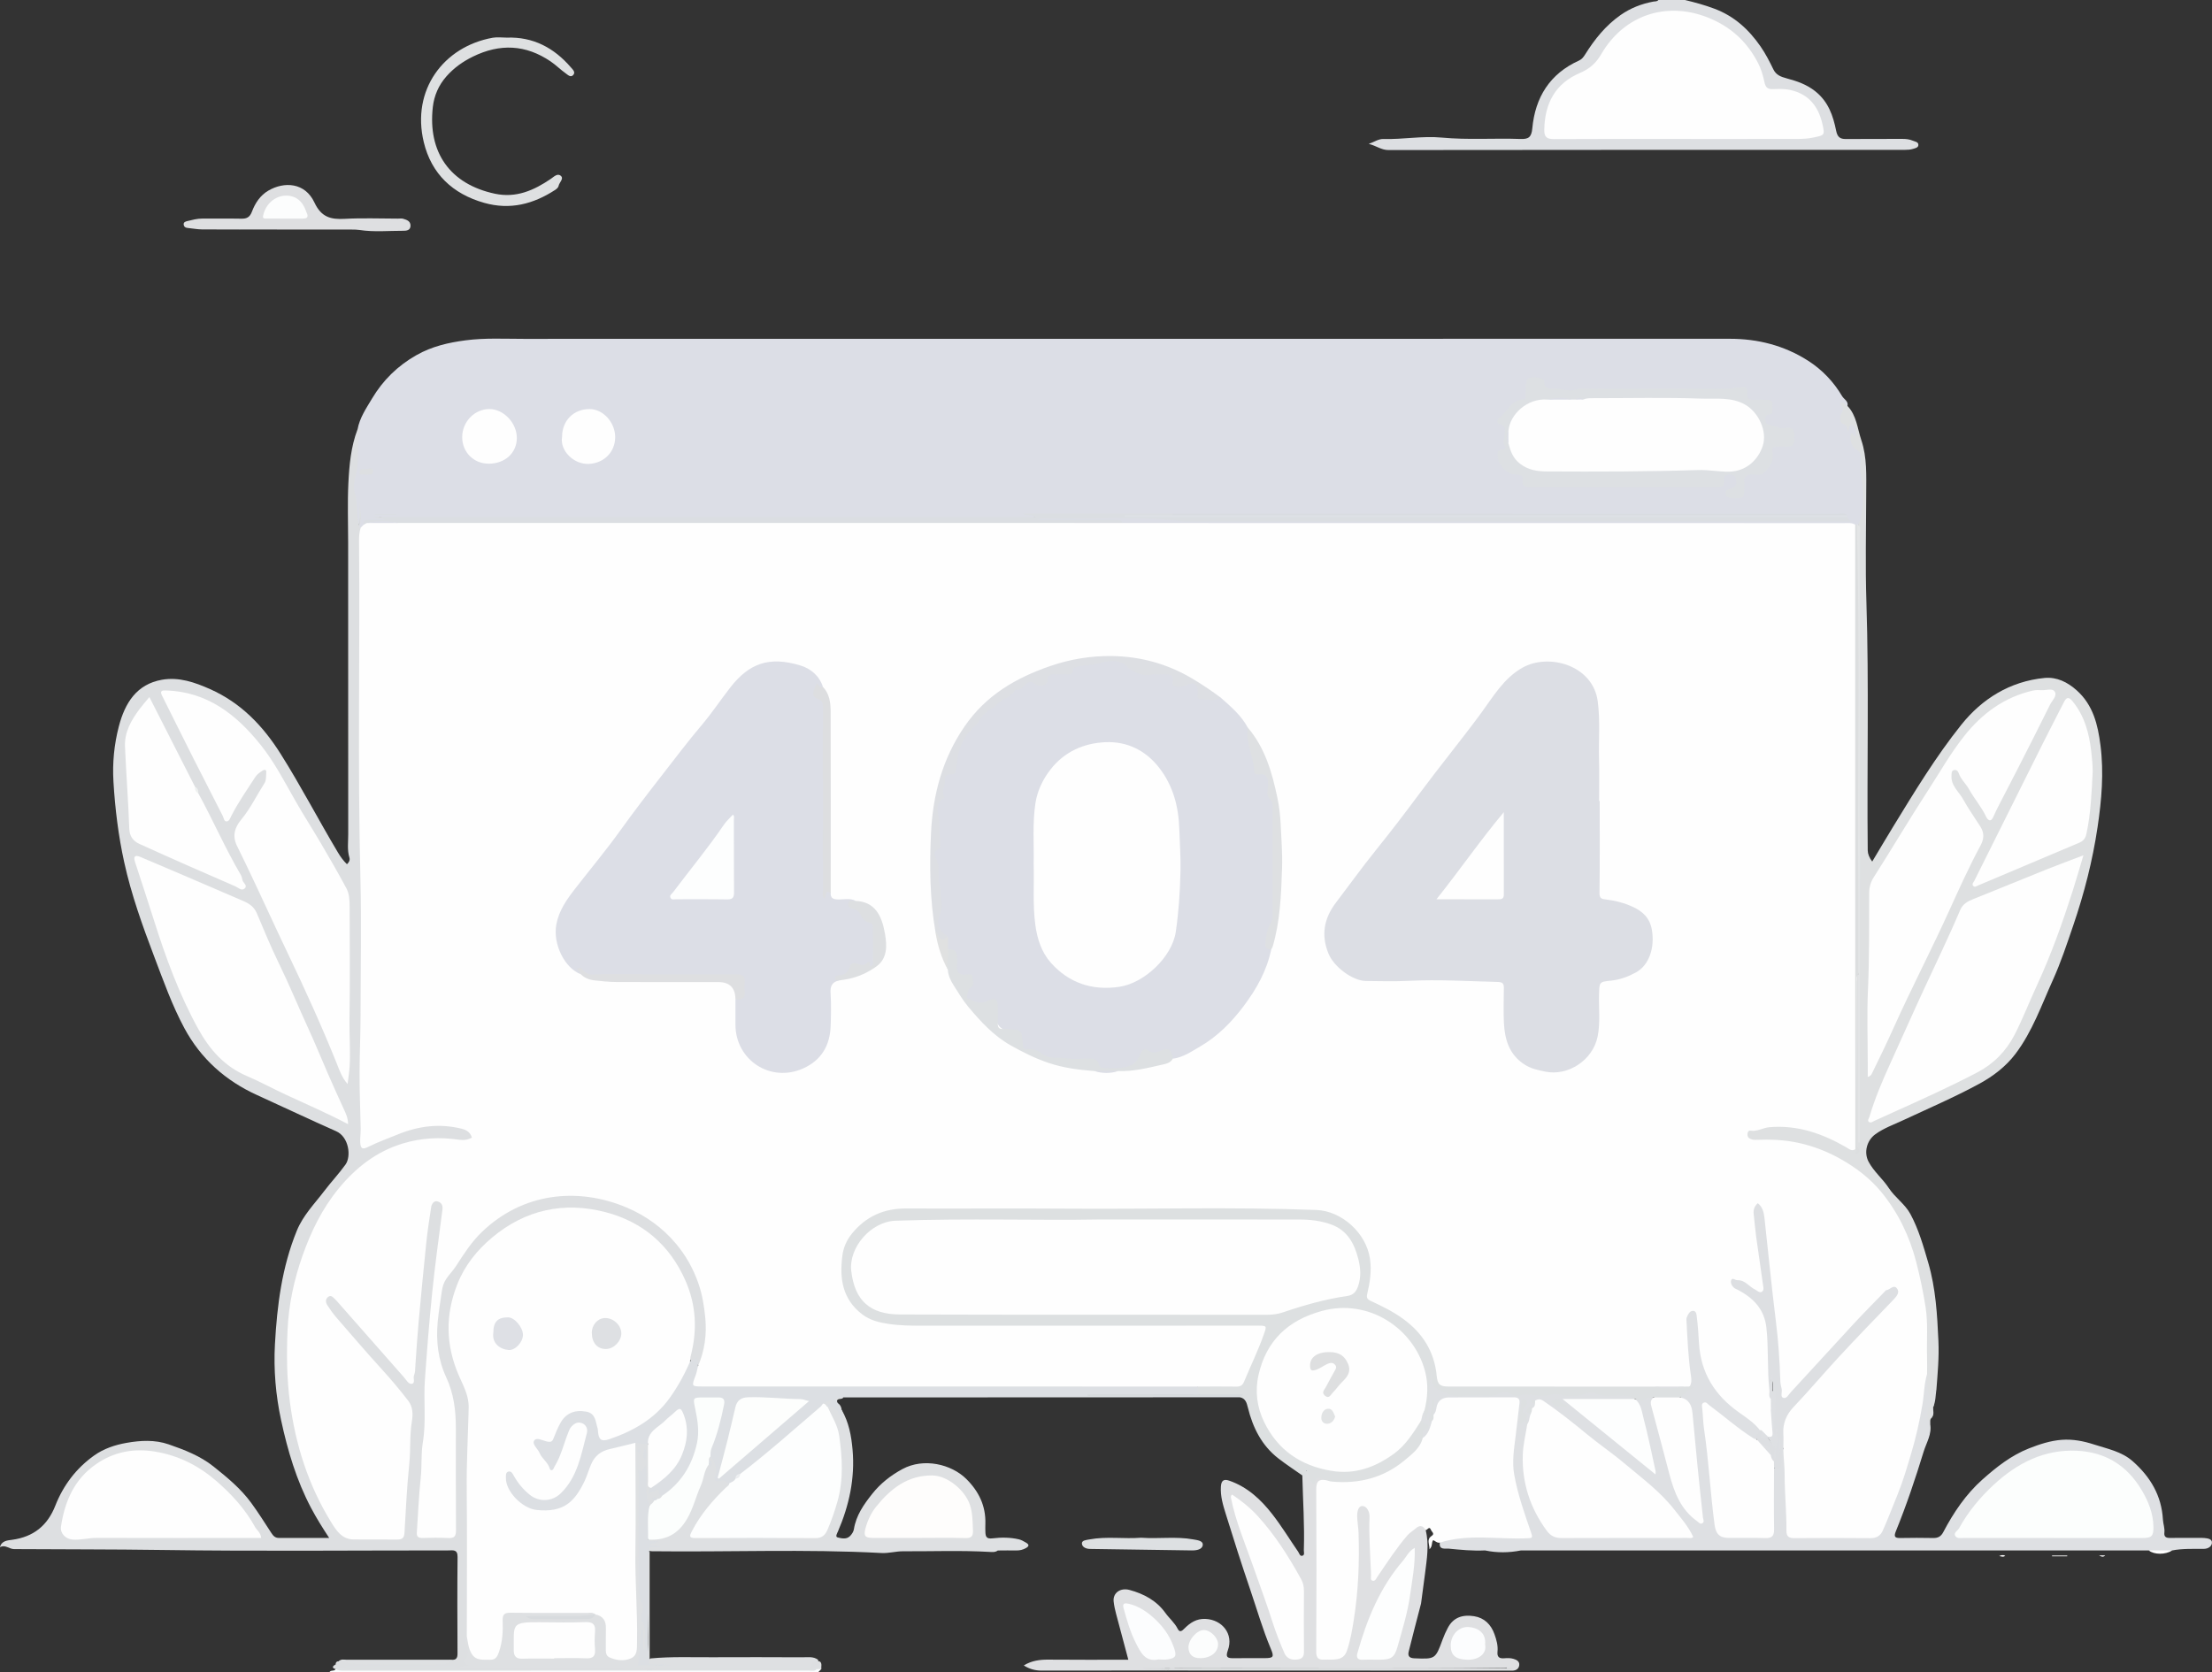 <?xml version="1.0" encoding="UTF-8"?><svg id="Layer_1" xmlns="http://www.w3.org/2000/svg" viewBox="0 0 1416.18 1070.76"><rect x="0" y="0" width="1416.18" height="1070.76" fill="#333333" stroke="none"/><defs><style>.cls-1{fill:#e3e5e6;}.cls-1,.cls-2,.cls-3,.cls-4,.cls-5,.cls-6,.cls-7,.cls-8,.cls-9,.cls-10,.cls-11,.cls-12,.cls-13,.cls-14,.cls-15,.cls-16,.cls-17,.cls-18,.cls-19,.cls-20,.cls-21,.cls-22,.cls-23,.cls-24,.cls-25,.cls-26,.cls-27,.cls-28,.cls-29,.cls-30,.cls-31,.cls-32,.cls-33,.cls-34,.cls-35,.cls-36,.cls-37{stroke-width:0px;}.cls-2{fill:#fdfefe;}.cls-3{fill:#e0e1e1;}.cls-4{fill:#fcfefd;}.cls-5{fill:#dde0e1;}.cls-6{fill:#dee0e3;}.cls-7{fill:#dcdfe3;}.cls-8{fill:#dee1e6;}.cls-9{fill:#dee0e2;}.cls-10{fill:#e1e3e4;}.cls-11{fill:#dedfe1;}.cls-12{fill:#dfe0e2;}.cls-13{fill:#dedfe0;}.cls-14{fill:#dee0e1;}.cls-15{fill:#d9dbdc;}.cls-16{fill:#d9dce1;}.cls-17{fill:#dde0e3;}.cls-18{fill:#fafcfd;}.cls-19{fill:#dddee0;}.cls-20{fill:#d8dbde;}.cls-21{fill:#dddfe3;}.cls-22{fill:#fefefe;}.cls-23{fill:#dde0e2;}.cls-24{fill:#fcfdfe;}.cls-25{fill:#dcdee6;}.cls-26{fill:#dddfe2;}.cls-27{fill:#eef1f0;}.cls-28{fill:#fdfefd;}.cls-29{fill:#dddfe1;}.cls-30{fill:#dbdee2;}.cls-31{fill:#fefdfc;}.cls-32{fill:#dee0e5;}.cls-33{fill:#d7dbde;}.cls-34{fill:#fcfdfd;}.cls-35{fill:#eceef0;}.cls-36{fill:#dcdee4;}.cls-37{fill:#dcdedf;}</style></defs><path class="cls-26" d="M1078.77,0c6.37,1.54,12.63,3.23,18.84,5.57,12.73,4.79,21.96,13.26,29.5,24.12,3.22,4.63,5.77,9.63,8.21,14.66,1.81,3.73,4.82,4.82,8.58,5.83,6.46,1.74,12.67,3.8,18.3,8.28,8.43,6.71,11.4,15.67,13.36,25.29.81,4,2.48,5.31,6.27,5.27,12-.11,23.99,0,35.99-.08,2.38-.01,4.67.22,6.82,1.15,1.43.62,3.7.76,3.55,2.87-.12,1.64-2.14,1.97-3.48,2.39-1.54.49-3.25.59-4.89.59-110.31.02-220.62-.02-330.93.14-4.55,0-7.64-2.71-12.58-3.95,3.7-1.31,6.25-3.22,9.38-3.13,12.48.37,24.93-2.08,37.37-.9,16.8,1.58,33.6.28,50.38.89,5.03.18,7.04-.98,7.58-6.78,1.83-19.85,11.2-35.03,29.98-43.48,1.71-.77,2.84-2.25,3.82-3.83,6.1-9.76,13.19-18.61,22.75-25.3,6.38-4.46,13.41-7.18,21-8.59,1.12-.21,2.36.08,3.18-1.03h17Z"/><path class="cls-18" d="M210.9,1070.76c.86-1.62,3.1-.39,3.99-1.95,1.57-.87,3.27-.46,4.91-.46,64.82,0,129.64,0,194.45-.02.97,0,1.95,0,2.92,0,34.51-.02,69.03.12,103.54-.08.58-.15,1.18-.27,1.78-.37,1.23-.18,2.37.04,3.35.85-.66.68-1.32,1.35-1.99,2.03H210.9Z"/><path class="cls-25" d="M228.92,274.93c1.33-7.37,5.54-13.46,9.24-19.68,6.99-11.75,16.43-21.04,28.46-27.85,9.9-5.61,20.53-8.06,31.62-9.5,12.28-1.6,24.58-.91,36.87-.92,257.45-.05,514.9-.03,772.35-.05,18,0,34.85,4.31,50.04,14,9.04,5.76,16.41,13.49,21.88,22.75,1.18,2,4.15,3.19,3.42,6.25-3.47,3.79-3.35,9.06.37,12.73.32.31.2-.41.43-.57,2.21-1.52,4.26-1.81,4.57,1.52.22,2.38,3.7,5.51-1.39,7.33-.73.26.6,4.05,2.39,5.36,2.22,1.63,3.54,3.79,3.32,6.33-.9,10.32,2.08,20.44,1.29,30.74-.36,4.66-1.29,9.11-4.05,13.02-.52.27-1.05.43-1.63.51-.62.07-1.23.06-1.85.02-3.5-.41-7-.35-10.5-.35-148.81,0-297.62,0-446.43-.01-3.49,0-7.01.35-10.43-.69-2.37-1.5-5.02-1.53-7.71-1.53-13.99.02-27.99.06-41.98-.04-2.15-.02-5.84.79-5.87-1.83-.03-2.59,3.63-1.99,5.84-2,24.99-.1,50.07-1.36,74.95.35,47.56,3.27,95.1.92,142.64,1.49,47.64.58,95.29.13,142.94.13s95.29.02,142.94-.06c2.83,0,5.83,1.04,8.49-.77-.31-.43-.66-.75-1.14-.96-2.01-.47-4.02-.29-6.01-.29-140.99,0-281.97-.02-422.96,0-31.09-.4-62.2.91-93.29-.75,1.6.05,3.33-.62,5.12.57-.76,1.83-2.36,2.04-3.9,2.21-2.32.26-4.66.15-6.99.16-130.78,0-261.57,0-392.35,0-5.63,0-11.24-.13-17.03-1.56,1.34,1.04,3.02-.2,3.98,1.11.35.58-.04.96-.42,1.22-1.93,1.32-4.16.88-6.3,1.03-1.94.13-4.07-.43-5.55,1.44-.84,1.19-1.63,2.45-3.3,2.58-1.3-.35-1.83-1.07-1.11-2.37,1.67-4.33-.17-8.82.72-13.19-.9,4.39,1.08,8.98-1.01,13.28-1.12-.32-1.76-1.23-1.71-2.2.39-8.81-4.25-17.51-2.05-26.05,2.44-9.49.47-19.22,3-28.56.36-1.32.99-2.87.14-4.34Z"/><path class="cls-29" d="M229.9,335.93c.02.82.2,1.57,1.01,2,1.54,2.35.42,4.88.42,7.31.02,68.64-.74,137.3.32,205.93.63,40.48.79,80.95.4,121.41-.18,18.47,1.43,36.92.09,55.39-.38,5.29.87,5.9,5.78,3.76,11-4.79,21.98-9.61,33.92-11.69,8.05-1.4,15.95-.4,23.79,1.32,3.57.78,7.65,2.67,6.98,6.53-.74,4.26-5.5,3.49-8.81,3.12-8.33-.94-16.6-1.06-24.9.09-17.03,2.36-31.27,10.39-43.17,22.31-18,18.05-28.47,40.27-34.62,64.84-9.13,36.45-7.6,72.69,1.8,108.7,4.17,15.99,10.56,31.22,19.27,45.39,4.97,8.08,11.09,13.37,21.51,12.12,6.08-.73,12.32-.18,18.48-.12,3.45.03,5.12-1.42,5.64-4.86,1.22-8.09.57-16.27,1.5-24.41,1.76-15.37,1.54-30.89,3.03-46.3.45-4.68-.62-8.79-3.46-12.66-7.22-9.84-15.84-18.44-23.85-27.58-8.12-9.27-16.42-18.39-23.95-28.17-1.33-1.72-2.69-3.44-3.11-5.63-.36-1.89-.15-3.71,1.56-4.94,1.79-1.28,3.55-.69,5.05.52,3.64,2.94,6.79,6.37,9.77,9.98,11.78,14.25,24.41,27.77,36.51,41.74.42.49.92.98,2.32.91,1.86-6.36,1.57-13.2,2.13-19.84,1.42-16.75,3.11-33.47,4.52-50.22.95-11.29,2.25-22.53,3.64-33.76.33-2.66.67-5.31,1.91-7.72,1.07-2.07,2.7-3.55,5.2-2.94,2.31.57,3.68,2.28,3.96,4.63.24,1.99-.14,3.99-.42,5.97-3.03,20.94-5.82,41.92-7.47,63-1.56,19.89-3.6,39.76-3.43,59.79.16,18.81-2.15,37.52-3.52,56.27-.48,6.63-1.01,13.27-1.39,19.91-.22,3.86,1.44,5.47,5.28,5.32,3.83-.15,7.67-.2,11.49.01,4.24.23,5.44-1.74,5.4-5.69-.14-12.66.02-25.33-.07-37.99-.09-13.65.56-27.31-.94-40.93-.37-3.37-1.08-6.55-2.5-9.6-8.02-17.13-9.86-34.88-6.92-53.6,1.6-10.2,4.39-19.13,11.43-26.96,4.74-5.27,7.99-11.79,12.88-17.13,19.38-21.15,43.51-29.48,71.6-26.37,21.04,2.33,39.22,11.26,54.14,26.41,12.58,12.77,19.66,28.18,22.18,45.92,1.53,10.75.94,21.24-1.75,31.68-.5,1.93-.89,3.92-2.3,5.45-.13.08-.35.26-.39.22-2.04-1.77-4.21-3.32-6.83-4.14-.39-4.56,1.28-8.85,1.73-13.31,3.13-30.41-9.07-53.74-33.85-70.25-19.61-13.06-41.89-15.44-64.29-9.22-16.48,4.58-30.24,14.53-40.7,28.38-17.15,22.71-20.49,47.65-8.7,73.33,6.49,14.15,6.63,28.2,5.5,42.84-.22,2.83-.4,5.64-.4,8.47,0,36.13,0,72.26,0,108.39,0,2.99.11,6-.4,8.97.85,5.94.35,11.94,1,17.88.03.26-1.58,1.26.07.82,4.95-1.34,9.95-.69,14.91-.7,63.96-.04,127.92.04,191.89-.06,4.25,0,8.68.85,12.29-2.62,1.01-.97,2.54-.42,3.78.19.33,0,.66.03,1,.07,1.08,2.35.66,4.1-2,4.95h0c-1.73.9-3.59.45-5.39.45-31.74.03-63.47.01-95.21.05-1.79,0-3.66-.45-5.39.46-.68,0-1.36,0-2.03,0-1.9-.93-3.93-.45-5.89-.46-62.35-.03-124.7-.02-187.05-.04-2.84,0-6.27.88-7.02-3.48.03-1.29.67-1.98,1.98-2,3.82-1.68,7.42.62,11.19.59,17.89-.14,35.78-.08,53.66-.04,2.54,0,4.92-.39,7.17-1.53,2.95.33,4.07-.81,4.05-3.93-.11-20.64-.18-41.28.03-61.92.05-5-3.01-4.14-5.89-4.14-61.26-.02-122.54.6-183.79-.29-31.43-.46-62.86-.34-94.28-.56-3.16-.02-5.74-3.13-9.01-1.19.97-4.23,4.97-4.38,7.84-4.77,13.62-1.88,22.57-9.04,27.59-21.81,5.13-13.06,13.35-23.95,24.85-32.15,6.19-4.41,13.33-6.78,20.69-8.09,9.03-1.61,18.26-2.1,27.06.95,10.09,3.5,20.09,7.32,28.63,14.12,8.81,7.01,17.49,14.17,24.18,23.31,4.59,6.27,8.73,12.88,12.98,19.4,1.17,1.79,2.41,3.1,4.72,3.09,10.46-.03,20.92-.01,32.23-.01-4.36-6.65-8.18-12.76-11.56-19.16-9.4-17.76-15.03-36.8-19.22-56.28-3.43-15.94-4.83-32.21-3.94-48.47,1.36-24.86,4.45-49.42,14.02-72.83,4.06-9.92,11.33-17.18,17.54-25.37,4.39-5.79,9.42-11.1,13.64-16.99,3.73-5.2,2.22-17.69-6.01-21.32-16.97-7.49-33.73-15.48-50.62-23.15-20.23-9.18-36.02-23.29-46.54-42.82-7.86-14.61-13.41-30.3-19.29-45.78-7.52-19.79-14.68-39.73-19.23-60.46-3.73-16.99-5.85-34.17-6.89-51.59-.72-12.11.45-23.85,3.42-35.32,3.96-15.29,11.54-27.13,27.64-29.97,10.83-1.91,21.04,1.65,30.81,6,19.6,8.73,33.65,23.24,45.06,41.3,13.09,20.72,24.32,42.47,36.88,63.46,1.6,2.67,3.42,5.17,5.68,7.36,1.44-1.31,2.02-2.76,1.57-4.23-1.51-4.92-.75-9.94-.76-14.89-.07-62.32-.04-124.64-.05-186.96,0-12.59-.47-25.2.14-37.76.57-11.7,1.63-23.46,5.86-34.61.94-.27,2.28-.76,1.79.99-2.25,7.91-1.07,16.07-2.01,24.03-.59,4.96-3.09,10.04-1.61,14.85,2.15,6.98.81,14.24,2.81,21.12Z"/><path class="cls-14" d="M1189.76,335.93c4.12-11.19,3.48-22.54,1.2-33.96-.43-2.13.05-4.27.19-6.41.2-3.06.88-5.99-3.26-8.21-2.71-1.46-3.61-5.97-2.79-9.68,1.99-.8,1.32,2.44,3.5,1.46-1.1-2.25.58-5.86-2.69-6.91-2.81-.9-1.53,2.61-2.72,3.89-.69-1.74-.47-3.53-2.99-4.55-2.93-1.19-2.1-5.33-1.09-7.03,1.69-2.83.34-4.41-1.2-6.49,2.71-1.12,3.27,1.66,4.9,1.9,5.85,6.1,6.34,14.43,8.85,21.86,3.77,11.16,3.16,22.86,3.14,34.46-.05,23.15-.62,46.33.13,69.46,1.7,52.94.28,105.87.84,158.8q.04,3.38,2.87,7.17c4.52-7.54,8.86-14.92,13.33-22.22,13.68-22.36,27.31-44.87,43.65-65.32,13.35-16.72,31.26-27.86,53.28-30.03,7.79-.77,14.73,2.6,20.71,7.97,10.52,9.44,13.49,21.97,15.17,35.14,2.25,17.6.74,35.01-1.87,52.48-3.2,21.5-8.54,42.32-15.57,62.91-4.02,11.76-7.93,23.66-13.01,34.87-7.28,16.06-13.13,33.01-23.95,47.3-6.19,8.16-14.31,14.36-23.15,19.16-15.91,8.64-32.57,15.79-48.98,23.45-5.92,2.76-12.2,4.98-17.61,8.9-5.45,3.94-7.5,11.58-4.33,17.59,3.36,6.35,9.06,10.9,12.96,16.87,3.96,6.06,10.36,10.21,13.83,16.65,5.3,9.83,8.32,20.55,11.43,31.2,4.78,16.35,5.73,33.17,6.5,50.11.48,10.5-.5,20.78-1.29,31.14-.67.58-.3,2.28-1.72,1.91-.87-.22-.78-1.28-.58-2.08.03-.11.26-.18.4-.26-.06.02-.11.04-.52.17-.18,3.68,1.85,7.45.46,11.26h0c-1.38,2.17.29,4.78-1.01,6.97-1.44,1.07-.83,2.64-.99,4.02-3.19-.89-3.55-3.98-2.94-5.96,2.7-8.71-1.08-17.16-.49-25.73-.35-14.79,1.17-29.64-1.04-44.36-3.08-20.51-7.85-40.68-18.73-58.56-14.65-24.07-36.09-38.96-63.99-44.36-7.1-1.37-14.18-1.71-21.34-1.61-1.66.02-3.34.06-4.97-.31-2.45-.54-4.44-1.64-4.46-4.54-.02-3.19,2.37-3.34,4.73-3.96,20.8-5.39,39.82-.45,57.97,9.78,2.33,1.31,4.69,2.54,7.32,3.04-.55-4.36-.45-8.73-.45-13.08,0-30.22,0-60.45,0-90.67,0-1.99-.25-4.02.44-5.93.34-.94.64-2.53,2.35-1.34.2,35.32.03,70.64.09,96.74.78-42.22-.65-93.65-.91-145.08.04-77.67,0-155.34.02-233,0-2.32-.21-4.66.41-6.95Z"/><path class="cls-22" d="M921.83,987.8c-1.73.36-2.95-1.05-4.24-1.63-1.37,1.69-.15,3.67-2.39,5.86.06-3.54-2.13-6.22,1.49-8.62,2.03-1.35-.1-2.6-.53-3.74-1.09-2.84-2.24.1-3.39.12-4.9-.95-8.08,1.7-11.11,5.05-6.63,7.31-11.44,15.94-17.45,23.69-.51.66-.88,1.42-1.41,2.05-1.18,1.4-2.38,3.13-4.5,2.34-1.83-.69-1.82-2.66-1.87-4.3-.36-11.3-1.55-22.56-1.16-33.89.09-2.69.58-7.31-2.51-7.11-3.78.24-2.17,4.72-2.01,7.48,1.15,18.97.85,37.87-1.82,56.74-1.15,8.11-3.32,15.95-4.87,23.95-.84,4.37-3.53,7.04-8.04,7.73-.99.15-1.96.38-2.95.49-10.09,1.16-11.73-.28-11.73-10.4,0-32.28,0-64.57,0-96.85,0-1.33-.02-2.66.06-3.99.31-5.46.83-5.96,6.61-6.31,23.49,3.97,43.2-2.66,58.76-20.95,1.19-1.4,2.26-2.85,3.11-4.48,2.86-3.45,4.75-7.41,6.07-11.67.58-1.49.7-3.11,1.26-4.6.3-1.13.71-2.22,1.07-3.33,1.96-6.05,4.13-7.89,10.41-7.96,12.64-.14,25.29-.14,37.94-.07,6.87.04,8.31,1.64,7.39,8.43-1.09,8.07-1.56,16.23-3,24.24-2.1,11.72.52,22.85,3.75,33.89,1.96,6.7,4.23,13.32,6.45,19.94,1.78,5.32.81,6.45-4.93,6.46-14.31.01-28.61-.45-42.92.29-2.35.12-4.63.23-6.83,1.15-1.53.64-3.13,1.28-4.69,0Z"/><path class="cls-6" d="M921.83,987.8c18.27-5.82,37.05-1.97,55.58-2.79,3.28-.14,4.1.06,2.87-3.54-4.19-12.19-8.53-24.34-10.82-37.11-1.49-8.34-.15-16.47.87-24.67.87-7.04,1.66-14.09,2.48-21.14.32-2.77-.85-3.82-3.69-3.8-13.81.1-27.61-.01-41.42.08-4.24.03-7.23,1.89-8.03,6.5-.27,1.56-.55,3.29-1.87,4.5-1.42-1.72-.1-3.55-.69-5.95.69,3.77-1.55,6.7-.3,9.92-1.21,4.11-2.03,8.43-6,11.05-1.31-1.13-1.72-3.17-.88-4,3.15-3.13.27-5.21-.86-7.64.24-2.17-.21-4.67,2.65-5.58,2.73-.32,1.68-2.56,1.59-3.82-.43-6.16,1.19-12.22.79-18.37-.1-1.49.32-3.25,2.14-3.41,1.46-.13,1.51,1.5,1.78,2.57,1.89,7.29,6.41,11.6,14.03,11.61,9.57,0,19.29,1.65,28.71-1.52.94-.32,2.1-.54,2.96-.17,6.38,2.71,13.18,1.64,19.59,1.31,11.04-.56,22.21,2.42,33.13-1.05,1.27-.4,2.73-.57,3.95-.11,6.27,2.37,12.81,1.49,19.25,1.76,2.64.11,5.38.12,7.23,2.55-1.12,3.09-3.86,2.06-5.94,2.08-11.95.14-23.91.05-36.5.08,17.74,15.25,35.91,28.99,54.2,44.44-3.93-15.98-6.2-31.21-12.04-45.54,4.18.1,8.06-3.9,12.46-.93-.66,2.99-.17,5.84.58,8.8,4.06,16.11,8.25,32.17,13.12,48.07,2.7,8.82,7.64,15.68,15.61,21.23.61-6.53-.33-12.52-1.09-18.49-2.02-15.98-3.81-31.98-4.96-48.05-.34-4.8-1.97-8.69-6.56-10.84.3-3.47,1.92-5.79,5.47-6.7,1.9-.49-.25-1.44.04-2.18-.45-10.46-1.79-20.83-2.48-31.25-.22-3.32-.41-6.62-.33-9.94.04-1.86.46-3.6,1.66-5.11,2.69-3.37,5.43-3.04,7.06.93.97,2.36.86,4.87.99,7.36.41,7.8,1.01,15.63,2.94,23.17,3.37,13.13,11.84,22.74,22.41,30.8,4.84,3.69,10.34,6.69,13.73,12.04-.19,2.95-1.04,5.58-3.56,7.41-3.3-.45-5.76-2.49-8.25-4.42-6.19-4.79-12.38-9.58-18.6-14.33-1.42-1.08-2.73-2.45-4.96-2.8-1.12,4.26.03,8.41.53,12.36,2.61,20.47,3.91,41.08,6.64,61.53.93,6.98,2.7,8.52,9.7,8.62,6.66.09,13.32-.09,19.98.06,4.07.09,5.67-1.61,5.63-5.64-.1-10.32-.06-20.65-.01-30.97.01-2.31-.32-4.69.96-6.82,3.13.07,3.8-1.93,3.93-4.53.09-1.82-.01-3.69.46-5.46.3-1.14.46-2.85,2.49-1.89,1.63,6.14,2.01,12.48,1.93,18.73-.14,10.5.96,20.93,1.1,31.4.05,3.56,1.52,5.12,5.1,5.12,15.48,0,30.96,0,46.44,0,3.82,0,6.35-1.85,7.77-5.2,6.22-14.7,12.47-29.35,16.95-44.74,4.77-16.36,8.04-32.94,9.9-49.84.17-1.51-.04-3.52,2.37-3.74-.15,4.94-.06,9.84,1.69,14.56.98,2.66.04,5.26-.78,7.69-1.19,3.53-.68,6.67,1.11,9.76,1.21,6.5-2.4,11.92-4.17,17.69-5.28,17.23-11,34.32-17.8,51.01-1.45,3.55-.58,4.4,2.94,4.33,6.99-.13,13.99-.14,20.99,0,3.02.06,4.96-.99,6.39-3.71,6.59-12.56,14.52-24.33,25.1-33.74,8.93-7.94,18.38-15.44,29.84-19.95,6.85-2.69,13.71-4.93,21.02-5.48,7.02-.52,13.93.83,20.51,2.97,8.6,2.79,17.76,4.48,24.89,10.79,11.26,9.95,18.44,21.97,19.3,37.31.16,2.8,1.27,5.51.93,8.38-.31,2.69,1.13,3.43,3.59,3.39,6-.09,11.99-.03,17.99-.02,1.33,0,2.68-.09,4,.06,2.15.24,5.03.5,4.88,3.1-.13,2.29-2.41,3.81-5.09,3.84-6.8.08-13.63-.29-20.37,1.02-4.99,1.37-9.98,1.63-14.97,0h-401.96c-7.67,1.52-15.33,1.62-22.99-.01-7.82.39-15.6-.38-23.36-1.15-2.09-.21-6.29,1.05-5.6-3.85Z"/><path class="cls-12" d="M848.8,947.78c-4.77-.82-6.13,1.1-6.1,5.94.21,34.64.2,69.28-.01,103.92-.03,4.15,1.52,5.25,5.03,5.08,5.46-.28,12.14,1.32,14.54-5.52,2.23-6.35,3.39-13.13,4.45-19.82,2.95-18.57,3.71-37.29,3.06-56.07-.12-3.46-.81-6.91-.87-10.37-.05-2.82.58-6.74,3.56-6.59,2.43.12,4.48,3.45,4.35,6.9-.47,12.47.5,24.91,1,37.36.05,1.24-.69,3.07.88,3.55,1.75.53,2.36-1.34,3.18-2.54,6.14-9.02,12.06-18.2,19.19-26.49,1.49-1.73,3.59-2.92,5.33-4.45,2.63-2.32,4.7-1.83,6.37,1.12,2.34,9.36.71,18.66-.44,27.96-.79,6.35-1.68,12.68-2.53,19.02-2.65,10.24-5.36,20.47-7.9,30.74-.66,2.67.19,4.2,3.55,4.34,13.48.53,13.52.66,18.21-12.18.91-2.5,2-4.86,3.23-7.22,3.67-7.06,9.82-8.66,16.85-7.56,6.57,1.03,10.86,5.3,13.07,11.52,1.28,3.6,2.35,7.3,1.94,11.2-.34,3.32,1.05,4.5,4.3,4.22,1.95-.17,4.06-.21,5.89.36,1.77.54,3.99,1.46,3.74,3.98-.23,2.28-1.85,3.42-4.11,3.57-.66.05-1.33.02-2,.02-72.91-.02-145.81-.05-218.72-.07.86-2.64,3.07-1.33,4.58-1.34,16.82-.11,33.64-.07,50.47-.07,52.13,0,104.26,0,156.39,0,1.77,0,3.55-.17,4.98.08,1-.04.19-1.13.41-.51-76.68.95-153.36.02-230.04.45,3.19-.02,6.38-.09,9.57,0,1.01.03,2.51-.56,2.58,1.37-26.66.03-53.32.07-79.98.06-4.03,0-7.83-1.04-11.35-3.31,5.03-3.09,10.3-3.78,15.9-3.72,16.96.17,33.93.06,51.03.06-2.63-9.82-5.3-19.68-7.88-29.55-.67-2.55-1.24-5.16-1.52-7.78-.58-5.36,4.24-8.95,10.14-7.36,9.17,2.47,17.33,6.83,22.98,14.71,2.51,3.51,5.93,6.27,7.9,10.2,1.35,2.7,2.92,1.17,4.28-.19,3.75-3.75,7.76-6.43,13.55-6.16,10.61.5,18.12,9.62,14.27,20.11-1.77,4.82.22,5.08,3.87,5.04,6.5-.07,13,0,19.5-.03,5.77-.02,6.39-.66,4.18-5.91-5.24-12.42-8.93-25.37-13.27-38.09-5.44-15.97-10.58-32.05-15.56-48.17-1.78-5.74-3.59-11.5-3.17-17.8.3-4.47,2.51-4.67,5.51-3.62,11.52,4.03,20.13,12.07,27.4,21.41,5.99,7.69,11.08,16.07,16.61,24.12.7,1.02,1.02,2.95,2.66,2.48,1.63-.47.88-2.29.92-3.52.53-15.97-.58-31.92-.97-47.87,1.39-.46,1.67.56,2.04,1.54.04-1.53-2.71-3.33.02-4.4,2.05-.81,2.67,1.33,3.2,2.86.49,1.42,1.37,2.65,1.91,4.03.19-.64.07.31.07.18.06-2.44,1.17-3.84,3.67-3.53,1.59.2,3.79-.32,4.11,2.3Z"/><path class="cls-14" d="M324.42,24.09c16.97-.62,30.35,6.56,41.17,19.16,1.12,1.31,2.99,2.91,1.46,4.71-1.66,1.96-3.5-.02-4.79-.93-3.37-2.38-6.31-5.37-9.72-7.69-15.92-10.81-32.4-11.59-49.72-3.12-6.56,3.21-12.16,7.21-16.97,12.63-5.03,5.67-7.91,12.41-8.74,19.64-3.3,28.93,10.91,49.41,39.74,55.55,13.65,2.9,25.01-2.16,35.85-9.55,1.99-1.36,4.35-3.91,6.52-1.74,1.81,1.82-1.21,4.1-1.6,6.33-.17.96-1.3,1.94-2.23,2.55-13.95,9.04-28.74,12.95-45.32,8.28-20.32-5.73-33.88-18.65-38.76-38.88-8.05-33.37,12.64-61.22,44.15-66.87,2.9-.52,5.98-.07,8.98-.07Z"/><path class="cls-11" d="M177.31,146.95c-15.99,0-31.99.05-47.98-.05-3.13-.02-6.25-.67-9.38-.96-1.37-.13-2.22-.86-2.36-2.14-.17-1.53,1.21-1.97,2.26-2.22,3.21-.76,6.4-1.65,9.77-1.62,8.33.06,16.66-.09,24.99.07,3.48.07,5.39-1.06,6.69-4.5,2.07-5.5,5.31-10.44,10.54-13.49,10.07-5.87,23.43-5.29,29.47,7.63,4.41,9.43,10.44,10.96,19.44,10.46,11.29-.63,22.65-.15,33.98-.15,1.17,0,2.41-.21,3.48.12,2.2.67,4.61,1.43,4.62,4.38.01,3.16-2.83,3.3-4.67,3.3-9.3-.03-18.62.91-27.9-.5-1.63-.25-3.31-.28-4.97-.28-15.99-.02-31.99-.01-47.98-.01v-.04Z"/><path class="cls-22" d="M1375.74,992.81c4.99,0,9.98,0,14.97,0-4.39,2.79-11.53,2.8-14.97,0Z"/><path class="cls-6" d="M1237.76,900.81c.35-4-1.87-7.8-.81-11.92,1.03-.31.89,3.74,2.76.93-.53,3.69-.42,7.49-1.95,11Z"/><path class="cls-22" d="M1323.46,996.53h-9.68c0-.17,0-.33,0-.5h9.74c-.02.17-.03.33-.05.5Z"/><path class="cls-6" d="M1236.75,907.78c.39-2.32-.93-4.89,1.01-6.98-.39,2.32.88,4.88-1.01,6.98Z"/><path class="cls-22" d="M1343.86,995.97h3.95c-1.34,1.41-2.66.67-3.95,0Z"/><path class="cls-22" d="M1279.9,996.4c1.33-.69,2.58-.86,3.91-.23-1.35,1.21-2.71.24-3.91.23Z"/><path class="cls-5" d="M848.8,947.78c-6.18-2.3-6.42-2.2-7.28,2.95-2.97-2.01-3.38-5.73-5.11-9.13-1.88,2.81,1.68,4.21.02,6.23-1.54-.37-1.24-2.5-2.64-3.05-5.11-3.61-10.36-7.05-15.3-10.87-10.73-8.3-16.41-19.75-19.58-32.62-.75-3.03-1.49-5.85-5.09-6.58-.29-.23-.44-.52-.46-.87-8.28-.37-16.57.46-24.83-.42-2.57-1.41-3.4-3.32-1.76-5.97,5.11-2.28,10.51-1,15.77-1.13,13.08-.31,10.92,1.28,16.07-10.34,3.11-7,6.03-14.08,9.01-21.14,1.35-3.21.66-4.73-2.99-4.54-1.49.08-3,0-4.5,0-71.96,0-143.93-.01-215.89.02-6.7,0-13.32-.7-19.85-2.03-15.98-3.24-25.95-16.44-27.23-32.62-2.1-26.7,19.79-43.55,42.61-43.49,84.12.21,168.25,0,252.38.19,10.98.03,21.97,1.09,31.23,8.42,13.2,10.45,17.86,24.08,15.07,40.29-1.7,9.88-2.89,9.09,6.85,13.87,14.59,7.15,26.93,16.58,32.97,32.46,1.43,3.77,2.31,7.64,2.93,11.6,1.02,6.55,1.72,7.21,8.34,7.22,29.15.04,58.31-.06,87.46.05,13.82.05,27.64-.55,41.46.37,6.65,1.29,13.32.91,20,.26,1.22-.14,2.39-.09,3.32.86.74.3,2.76.33,2.06.83-2.77,1.98-5.74,3.68-8.1,6.2-5.64,2.43-11.28,2.44-16.92,0-1.86-.21-3.81-.04-5.28.99-2.38,1.66-4.51.88-6.76,0h0c-2.33-1.95-5.14-1.84-7.96-2.06-5.99-.47-12.2,1.55-17.97-1.79-1.11-.64-3.18-.55-4.38.04-6.2,3.06-12.51,2.01-18.83.91-2.9-.5-5.57.66-8.35.82-5.81.34-11.61-1.63-17.46.01-1.34.37-2.82-.03-4.2-1-2.49-1.75-5.69-1.64-8.02-.33-2.25,1.26-4.34,1.36-6.61,1.37-5.65.03-11.4-.65-16.93.19-5.82.88-10.23-2.28-15-3.98-4.59-1.64-4.68-6.75-4.59-11.3-2.16,9.71-.57,19.85-3.36,30.09-1.84-2.04-1.07-3.59-1.3-4.98-1.42-1.87-.55-3.91-.18-5.77,5.01-25.45-13.21-53.41-42.34-58.33-26.68-4.51-49.5,7.6-59.95,32.7-7.31,17.56-3.58,34.95,9.27,49.84,10.31,11.95,23.77,18.17,38.92,18.82,18.54.79,33.73-7.23,44.98-22.37,2.27-3.05,2.99-7.48,7.28-8.91,1.06.66,1.63,1.87,3.15,2.09,2.73.38,1.42,2.81.58,2.99-3.95.84-2.45,3.72-2.68,5.98-1.62,6.54-6.95,10.37-11.56,14.23-13.41,11.24-29.28,15.26-46.61,13.65-1.3-.12-2.56-.62-3.85-.94Z"/><path class="cls-7" d="M766.82,887.84c-.35,2.06.39,3.69,2,4.96-1.73.93-3.6.46-5.39.46-22.19.04-44.37.03-65.55.02-1.67.25-.67,1.19-1.06.65-.12-.16.06-.17.33-.33.93-.56,1.93-.27,2.89-.27,30.13-.02,60.26-.02,90.38,0,1.14,0,2.34-.25,3.4.47v.92c-84.64.03-169.29.06-253.93.09-.97,1.42-3.84-1.03-4.03,1.98.05.81.21,1.57.99,2.02.69,1.32.88,2.89,2.01,3.98h0c.22.25.39.54.43.86.27,1.99,2.69,4.59.39,5.8-2.48,1.31-2.35-2.35-3.63-3.56-1.77-1.67-3.33-3.67-5.89-4.25-.36-.29-.63-.65-.8-1.08-.35-.68.59-1.64-.05-1.94-.37-.18-1.16.81-1.68,1.36-17.22,15.38-34.47,30.72-53.01,44.51-1.59.5-2.55,1.64-3.14,3.15-1.13,1.73-2.7,2.73-4.77,2.95-2.88-1.41-6.46.12-9.07-1.83-3.13-2.34.16-5.64-.77-8.43-.87-2.61-.84-5.54-2.9-7.7-.74-6.45,3.03-11.78,4.54-17.66,1.24-4.84,2.3-9.7,3.32-14.57.57-2.73-.46-3.92-3.27-4.25-12.09-1.39-12.93-.74-11.1,11.07,2.79,18.02-3.02,33.03-15.5,45.81-2.09,2.14-4.42,4.04-7.21,5.25-1.22.31-2.58.14-3.17-.84-1.12-1.86-2.18-2.01-3.87-.79-.83.6-1.84,1.88-3.01.73-1.07-1.06-.8-2.43-.1-3.67.41-.73,1-1.32,1.58-1.91,2.19-2.06,4.8-3.55,7.24-5.27,10.25-7.2,18.51-25.1,13.9-37.86-1.84-5.08-2.34-5.36-6.46-1.61-.74.67-1.46,1.35-2.24,1.98-5.64,4.55-11.64,8.78-13.88,16.24-2.51,1.24-5.01-.17-7.52-.04-3.91.79-7.7,2.27-11.66,2.67-11.39,1.17-16.4,8.59-19.5,18.58-3.1,9.98-9.11,17.58-19.53,21.05-12.86,4.28-29.11-3.7-33.4-16.58-.26-.8-.46-1.61-.45-2.45.04-2.61-.67-5.83,2.48-6.94,3.03-1.07,4.38,1.82,5.64,3.86,2.39,3.87,5.26,7.3,8.78,10.14,6.13,4.95,13.25,4.59,18.95-.82,3.18-3.02,5.57-6.52,7.42-10.53,2.95-6.38,4.69-13.16,7.01-19.75.83-2.34,1.32-4.83,1.28-7.35-.03-1.91-.51-3.75-2.6-4.39-2.01-.62-3.61.41-4.78,1.94-1.84,2.41-2.87,5.24-3.71,8.13-1.68,5.78-3.9,11.32-6.95,16.52-2.23,3.81-3.45,3.85-5.96.42-2.75-3.76-5.38-7.6-7.76-11.59-1.13-1.9-3.22-4.05-1.5-6.33,1.45-1.93,3.97-1.15,6.11-.82.49.08.99.15,1.47.29,2.72.77,4.42-.08,5.33-2.88.93-2.85,2.37-5.51,3.93-8.07,4.1-6.74,10.28-9.29,17.94-7.52,3.16.73,5.36,2.57,6.47,5.64.85,2.36,1.4,4.79,1.79,7.26.76,4.8,1.9,5.55,6.66,4.04,17.98-5.72,32.26-16.15,41.77-32.76,2.31-4.04,5.01-7.83,6.38-12.37.41-1.35.97-2.95,2.95-2.86,1.14-1.52,3.58-.28,4.36-2.78,1.21,2.28.51,4.11.75,5.84,1.8,2.46.42,4.82-.33,7.12-.93,2.81-.08,4.13,2.86,4.19,1.83.04,3.66.04,5.5.04,100.78,0,201.56,0,302.34.04,3.24,0,6.72-.87,9.58,1.62Z"/><path class="cls-9" d="M454.86,932.78c2.45,1.69,4.39,8.26,3.29,11.12-1.48,3.82-.41,5.47,3.44,4.32,2.58-.77,3.42,1.61,5.31,1.58,1.21,2.58-1.07,3.58-2.37,4.86-7.11,7.06-13.57,14.64-18.6,23.35-2.76,4.78-2.48,5.33,2.75,5.34,23.8.02,47.6-.05,71.4.07,4.44.02,7.05-1.65,8.88-5.66,8.64-18.97,10.6-38.64,6.62-59-.9-4.61-2.44-8.98-5-12.97-.97-1.51-2.22-3.06-.75-4.98,6.1-.73,6.96,4.43,9.27,8.52,1.65-2.48-.87-4.48-.25-6.54,4.62,7.9,6.21,16.65,6.99,25.57,1.6,18.26-2.18,35.59-9.37,52.3-.52,1.21-1.9,3.39-.19,3.81,2.55.63,5.72,1.41,8-.95,1.11-1.14,2.16-2.74,2.4-4.26,1.4-8.88,6.31-15.86,11.69-22.65,5.32-6.71,11.82-11.82,19.39-15.92,13.61-7.37,31.32-3.16,40.89,6.33,8.03,7.97,12.55,17.27,12.21,28.73-.05,1.83-.07,3.66.02,5.49.14,2.85.81,4.26,4.54,3.81,5.54-.66,11.24-.67,16.84.62,1.72.39,3.01,1.24,4.44,2.03,2.49,1.37,2.18,2.53-.17,3.74-1.82.94-3.67,1.4-5.74,1.36-3.99-.07-7.98.01-11.98.03-1.61,1.22-3.49,1-5.29.9-18.44-1.05-36.89-.3-55.34-.4-4.6-.03-9.13,1.36-13.82,1.11-48.99-2.64-98.01-.52-147-1.13-1.28,0-2.35-.46-2.39-1.87-.03-1.07.16-1.08,4.71-1.1-1.52-.34-3.2.36-4.95-.79,1.51-2.69,4.22-1.85,6.11-2.38-1.89-.56-4.39,1.82-6.19-.93.71-1.79,2.39-1.72,3.8-1.72,12.76,0,18.89-8.48,23.36-18.62,3.56-8.06,6.25-16.48,8.78-24.93.39-1.3.76-2.56,2.01-3.29,3.54-.37.35-2.19.68-3.26.07-.97.16-1.92,1.55-1.66Z"/><path class="cls-9" d="M406.78,923.84c2.69.32,5.37.64,8.06.96,1.89,1.87,1.46,4.3,1.55,6.59.26,7.12-.45,14.26.47,21.37-.83,1.24-2.79,2.01-1.61,4.13.85-.66,1.66-1.79,2.52-1.83,1.42-.07,4.57-3.58,4.11,1.59-.03.32,1.33.77,2.04,1.16.31,1.94-.94,2.42-2.46,2.65-1.25-.26-2.42-.39-2.39,1.48-1.04,1.52-2.08,3.04-4.16,1.36-3.77-5.02-2.1-10.87-2.52-16.41-.12-1.62.9-3.99-2.11-3.78.11,23.36.05,46.75.03,70.14,0,4.18,0,8.31,1.83,12.21.35.75.68,1.61.59,2.41-.9,8.65,2.57,17.03,1.52,25.68-.16,1.31.74,3.52-1.61,3.4-1.95-.09-1.69-2.14-1.75-3.59-.08-1.99-.01-3.99-.05-5.98.14,6.11-.43,12.18-.74,18.1,5.38.88,11.11.91,16.84.79-2.98-.02-5.97.05-8.94-.03-1.23-.03-2.91.55-3.38-1.22-.41-1.53.7-2.43,1.96-3.09,13.09-1.24,26.2-.7,39.3-.76,19.27-.08,38.54-.07,57.82.03,3.4.02,7.04-.71,10.1,1.64,0,.31.02.63.05.94-1.45.87-3.95-.45-4.37,2.77-.26,2-2.81,1.19-4.36,1.19-11.99.06-23.99.03-35.98.03h-184.75c1.99-1.66,3.8-.49,5.69-1.43-1.83-.73-4.49-1.65-2.47-3.67,3.58-3.59,1.43-7.17.77-10.78-.27-1.49-.96-2.89.5-4.11,2.21,1.7,2.16,4.39,2.92,6.71,1.1,3.39,3,5.87,6.76,6.54,6.03,1.08,9.29-.92,10.4-6.97.9-4.9,1.46-9.86,1.47-14.88.01-6.81,1.06-7.84,7.84-7.88,15.48-.08,30.95-.09,46.43.04,2.22.02,5.13-.88,6.13,2.48-1.86,1.17-3.84,1.94-6.08,1.94-11,.01-21.99.03-32.99-.03-.92,0-2.06.29-2.1.18.2.36,1.58-.18,2.65-.18,10.5.06,20.99.02,31.49.04,2.74,0,5.29-.43,7.39-2.36,5.18.2,7.32,2.09,7.99,7.41.55,4.3.12,8.64.29,12.96.22,5.39,1.78,6.93,7.29,7.31,6.02.41,8.74-1.24,9.22-6.48.76-8.28.73-16.64.07-24.91-.5-6.15-.72-12.27-.72-18.42,0-26.43-.02-52.87.02-79.3,0-2.78-.5-5.7,1.45-8.16Z"/><path class="cls-23" d="M730.55,984.65c11.28.83,22.43-.95,33.49,1.09,2.56.47,6.3.8,5.99,3.6-.31,2.84-3.97,3.48-6.97,3.44-21.73-.34-43.46-.68-65.19-.96-2.66-.03-5.14-1.2-5.21-3.53-.06-1.99,2.83-2.18,4.8-2.55,11.05-2.07,22.2-.22,33.09-1.09Z"/><path class="cls-15" d="M746.8,1069.68c-5.08-2.13-10.49-.1-15.65-1.56h237.84c-1.94,1.14-3.75.61-5.47.61-69.82.03-139.63.02-209.45.07-2.08,0-4.35-.8-6.22.89-.35,0-.7,0-1.05,0Z"/><path class="cls-9" d="M522.86,1068.78c1.57-1.29,2.36-2.89,2-4.95,1.66,1.37.75,3.25.99,4.9-.99.02-1.99.03-2.98.05Z"/><path class="cls-9" d="M535.86,896.8c-1.06-.21-2.14-.78-.56-1.5,1.33-.6,3.04-.36,4.58-.48-.91,1.55-3.16.35-4.03,1.98Z"/><path class="cls-9" d="M538.86,902.8c-1.83-.74-2.1-2.27-2.01-3.98,1.3,1.01,1.82,2.41,2.01,3.98Z"/><path class="cls-9" d="M214.89,1065.75c1.92,2.81,4.71,3.06,7.85,3.06,62.14-.06,124.27-.05,186.41-.01,1.91,0,4.03-.75,5.7.93-64.88,0-129.75.02-194.63.04-1.85,0-3.66-.05-5.33-.96-3.03-1.02-1.63-2.04,0-3.07Z"/><path class="cls-9" d="M288.89,1062.77c-1.81,2.56-4.29,3.09-7.33,3.06-13.61-.14-27.23-.27-40.83.02-8.07.17-15.99-.46-23.86-2.09,1.48-1.61,3.43-.96,5.18-.97,22.28-.04,44.56-.02,66.84-.01Z"/><path class="cls-22" d="M1074.5,88.99c-26.48,0-52.97-.1-79.45.08-4.67.03-6.47-1.17-6.37-6.14.36-16.75,6.99-29.43,22.81-36.2,6-2.57,10.24-6.12,13.65-12.02,14.94-25.8,43.35-34.62,70.76-22.44,13.69,6.08,23.15,15.45,29.75,28.27,1.94,3.76,3.13,8.01,4.02,12.17.7,3.25,2.03,4.45,5.34,4.37,3.79-.1,7.57-.3,11.41.58,11.59,2.67,17.68,10.45,20.25,21.37,1.84,7.82,1.51,7.56-6.32,9.15-5,1.02-9.93.77-14.89.78-23.65.08-47.31.04-70.96.03Z"/><path class="cls-9" d="M416.89,1069.73c1.49-1.59,3.44-.94,5.19-.94,33.6-.04,67.19-.02,100.79-.02-1.31,1.51-3.09.97-4.68.97-33.76.02-67.53,0-101.29-.01Z"/><path class="cls-22" d="M766.82,887.84c-105.6-.01-211.2-.03-316.8-.04-7.39,0-7.35.02-4.62-7.22.69-1.84.99-3.83,1.47-5.75,4.29-9.94,5.71-20.42,4.67-31.06-.72-7.36-1.89-14.7-4.36-21.85-3.3-9.54-8.13-18.13-14.56-25.73-8.57-10.14-19.26-17.84-31.42-22.98-31.57-13.33-66.76-9.38-92.82,15.78-6.57,6.34-11.52,14.1-16.47,21.77-1.87,2.9-4.36,5.31-6.28,8.24-1.66,2.53-2.32,4.98-2.73,7.69-.96,6.54-2.02,13.08-2.66,19.65-1.19,12.26.25,24.4,5.41,35.51,4.86,10.45,6.19,21.2,6.2,32.38.02,21.83-.08,43.65.08,65.48.03,3.83-.88,5.39-4.99,5.14-5.48-.34-10.99-.16-16.49-.05-2.48.05-3.78-.7-3.59-3.4.82-11.74,1.25-23.51,2.5-35.2.81-7.6.11-15.21,1.38-22.82,2.19-13.18.35-26.59,1.29-39.84,1.31-18.48,2.74-36.96,4.62-55.41,1.83-17.95,4.31-35.81,6.62-53.69.41-3.19-1.19-4.67-3.28-5.17-2.18-.52-3.63,1.6-3.95,3.68-1.15,7.51-2.31,15.03-3.1,22.59-1.77,16.95-3.39,33.91-4.93,50.88-.87,9.57-1.47,19.16-2.13,28.75-.13,1.83,0,3.66-.78,5.39-.85,1.84,1.09,5.15-1.51,5.55-2.06.32-3.57-2.64-5.1-4.36-14.36-16.26-28.67-32.55-43-48.83-.33-.37-.68-.74-1.05-1.07-1.21-1.1-2.41-2.78-4.24-1.49-1.98,1.4-1.79,3.59-.66,5.36,1.78,2.79,3.73,5.5,5.89,8,9.54,11.03,19.03,22.1,28.85,32.88,5.93,6.51,11.58,13.23,16.97,20.18,3.14,4.05,3.2,8.8,2.44,13.38-1.5,9.06-.73,18.2-1.67,27.29-1.51,14.66-2.22,29.4-3.07,44.12-.19,3.33-1.61,4.27-4.67,4.24-9.33-.1-18.66.03-27.99-.06-7.45-.07-11.08-5.85-14.27-11.02-14.54-23.55-22.75-49.26-26.4-76.74-2.07-15.62-2.2-31.21-1.5-46.75.73-16.03,4.14-31.79,9.5-47.03,5.48-15.57,12.61-30.26,23.15-43.1,11.02-13.43,24.12-23.75,41.13-28.91,11.88-3.6,23.7-4.17,35.83-2.42,2.83.41,5.65.2,8.39-1.35-1.02-3.25-3.18-4.83-6.6-5.68-14.08-3.5-27.57-1.77-40.84,3.66-6.29,2.57-12.69,4.87-18.8,7.89-2.73,1.35-5.03,2.24-5.27-2.73-.14-3,.37-5.89.31-8.84-.21-12.09-.8-24.21-.72-36.27.08-12.61.63-25.24.64-37.87.03-28.99.62-58-.11-86.97-1.82-71.77-.22-143.55-.86-215.31-.03-2.85.17-5.63,1.02-8.36.67-.67,1.33-1.33,2-2,.61-1.19,1.53-1.91,2.91-1.94,6.54.06,13.06-.33,19.59-.66,134.06-.09,268.12-.19,402.18.13,18.62.04,37.27.15,55.9.47,1.83.03,3.68-.1,5.32.96,154.04.02,308.08.03,462.13.05,2.31,0,4.69-.36,6.81.99,1.76,1.94,1.42,4.36,1.42,6.66.02,91.88.61,183.76-.27,275.62-.36,37.91-.09,75.83-.66,113.74-.02,1.31.34,2.67-.41,3.91-2.32,1.55-4-.2-5.75-1.21-15.25-8.79-31.26-14.45-49.26-12.89-4.15.36-7.81,2.93-12.14,2.21-1.11-.19-1.76.73-1.85,1.89-.09,1.21.02,2.3,1.22,3.03,1.19.72,2.45,1.01,3.81.96,9.48-.38,18.94-.03,28.2,2.07,9.06,2.05,17.66,5.37,25.85,9.92,10.24,5.69,19.48,12.73,26.79,21.7,10.61,13.03,17.84,28.02,22.08,44.35,2.49,9.59,4.51,19.28,6.05,29.09,1.68,10.77.58,21.57.94,32.35.12,3.49,0,6.99,0,10.49-1.91,6.34-1.86,12.97-2.95,19.43-1.82,10.74-4.16,21.31-7.32,31.78-2.62,8.71-5.12,17.42-8.57,25.85-3.2,7.8-6.14,15.71-9.61,23.39-1.3,2.88-3.82,4.67-7.58,4.64-16.31-.17-32.63-.13-48.94-.01-3.58.03-5.1-1.1-5.07-4.87.12-12.12-1.17-24.19-1.15-36.33,0-5.23-.77-10.55-.82-15.86-3.17-10.12-1.74-19.6,5.4-27.41,10.77-11.78,21.05-24.02,32.19-35.47,10.55-10.85,20.55-22.22,31.25-32.94.24-.24.49-.46.67-.74.97-1.42,3.25-2.9,1.36-4.59-1.58-1.4-3.52.25-4.78,1.49-4.52,4.42-9.04,8.86-13.4,13.44-15.49,16.27-30.24,33.23-45.75,49.48-2.01,2.11-3.77,5.65-7,4.87-3.43-.83-2.07-4.79-2.59-7.37-1.34-6.71-1.14-13.61-1.39-20.37-.43-11.52-2.41-22.82-3.46-34.24-1.6-17.39-3.99-34.69-5.81-52.06-.31-2.96-.58-5.92-2.8-8.87-2.26,3.13-1.58,6.25-1.22,9.2,1.53,12.55,3.79,25.01,5.22,37.58.32,2.77,1.54,6.15-1.11,7.93-2.76,1.86-5.26-.9-7.61-2.29-3.16-1.88-5.81-4.98-10.21-4.11.21,2.76,2.35,3.37,4.01,4.2,13.15,6.62,18.26,17.99,18.3,31.92.03,10.82.64,21.6,1.11,32.4,0,2.12.03,4.24.67,6.29.48,2.47.28,4.97.37,7.45-.35,4.41,1.46,8.67.91,13.08-.23,1.84.18,4.15-2.73,4.31-.51-.06-1-.21-1.47-.41-1.65-.97-3.16-2.12-4.32-3.68-.23-.4-.49-.78-.78-1.13-3.69-4.79-8.75-8.11-13.54-11.5-15.35-10.86-24.3-25.14-25.48-44.07-.35-5.6-.68-11.22-1.39-16.78-.19-1.51-.22-4.31-2.69-4.09-1.98.18-3.04,2.35-3.76,4.18-.35.87-.19,1.97-.14,2.96.63,11.54,1.1,23.09,2.83,34.54.35,2.3.46,4.65-.83,6.78-1,.01-2.01.02-3.01.03-6.65.74-13.3.72-19.96.02-43.82-.02-87.65-.03-131.47-.05-5.49,0-6.99-1.38-7.51-6.8-1.47-15.47-8.94-27.36-21.4-36.46-6.47-4.73-13.58-8.21-20.78-11.54-2.28-1.06-2.89-1.99-2.31-4.5,1.71-7.4,2.93-14.66,1.76-22.56-2.46-16.63-18.25-30.59-34.23-31.19-53.61-2.04-107.24-.45-160.85-.86-33.99-.26-67.99.06-101.98-.1-14.07-.06-25.51,5.01-34.43,15.86-3.45,4.2-5.61,8.97-6.3,14.34-1.88,14.56-.04,27.81,12.69,37.56,5.14,3.93,11.04,5.27,17.09,6.17,7.06,1.06,14.21,1.12,21.36,1.12,71.49-.06,142.97-.03,214.46-.03,6.34,0,6.23-.03,4.11,5.95-3.6,10.18-8.38,19.87-12.48,29.83-1.1,2.68-2.59,3.3-5.23,3.25-8.16-.14-16.33-.03-24.49-.02Z"/><path class="cls-17" d="M1148.66,279.9c.86,4.59-.99,6.62-5.68,6.07-1.48-.17-3,.08-4.49-.05-2.83-.24-4.26,1.03-3.67,3.76,1.21,5.61-1.7,9.27-5.34,12.85-2.33,2.28-5.04,1.41-7.55,1.32-3.93-.13-5.6,1.36-5.17,5.26.09.82.01,1.66.01,2.5,0,7.42-.51,7.84-8,7.35-1.98-.13-3.75-.37-3.9-2.83-.13-2.06,1.05-2.96,3-3.22,2.25-.29,3.73-1.61,3.82-3.9.1-2.4-.19-4.75-3.42-5.06-2.95-.29-5.01.33-4.5,3.94.49,3.47-1.34,4.11-4.4,4.1-39.98-.07-79.96-.08-119.94,0-3.29,0-5.16-.69-4.64-4.38.47-3.38-1.59-3.64-4.27-3.73-5.98-.18-11.97-6.73-11.75-12.37.08-2.05.28-3.66,2.88-3.62,1.41.02,2.53-.94,1.83-2.18-1.59-2.79-.16-5.57-.16-8.27,0-2.92.98-5.2-3.31-5.83-2.11-.31-1.53-3.06-.19-4,5.25-3.68,7.37-11.39,15.16-11.77,1.51-.07,1.79-1.25,1.79-2.51,0-1.33.02-2.66.02-4,0-7.37,1.57-8.63,8.95-7.37,1.7.29,2.95.97,2.97,2.75.03,3.79,2.56,4.41,5.4,4.2,4.86-.36,9.94,2.02,14.27.72,5.2-1.56,10.06-.55,15.01-.58,26.15-.19,52.31-.13,78.46-.04,4.18.01,8.26-.45,12.37-1.02,2.85-.4,5.06.2,4.55,3.87-.48,3.42,1.24,4.42,4.36,4.13,1.82-.17,3.66-.03,5.49-.03,6.41,0,6.37,0,6.17,6.32-.06,1.78.09,3.18-2.48,3.16-1.15,0-2.51,1.37-2.14,2.89.32,1.32.26,3.27,2.21,3.5,3.57.42,6.64,2.89,10.53,2.18,4.54-.83,6.65,1.21,5.75,5.9Z"/><path class="cls-30" d="M234.91,334.9c-.67.34-1.34.69-2,1.03-.7-2.68.96-3.01,2.99-3,3.31.01,6.62,0,10.42,0-2.2-1.94-4.66-.08-6.91-2.02h423.04c-2.4-1.7-4.56-.36-7.63-1.98h96.01c.32.74.09,1.22-.69,1.42-8.59.13-17.18.04-26.52.05.09,0,1.13.84.79.26-.09-.16.05-.25.42-.25,35.79-.62,71.59-.47,107.39-.48,114.26,0,228.52,0,342.78.03,2.6,0,5.36-.72,7.78.96-.17,1.44,1.23,1.72,2.33,3h-427.38c-29.56-4.22-59.28-.99-88.91-1.99-1.62-.05-3.25,0-4.88.99h14.71c11.66,0,23.32,0,34.98,0,1.97,0,4.11-.38,5.2,1.96-154.65,0-309.29,0-463.94-.01-6.66-.75-13.31-.78-19.96.02Z"/><path class="cls-22" d="M330.89,280.44c0,9.56-7.57,16.48-18.01,16.48-9.62,0-16.99-7.39-16.97-17.02.02-9.84,7.92-17.98,17.44-17.97,9.09.01,17.54,8.92,17.54,18.5Z"/><path class="cls-22" d="M359.86,279.66c0-10.36,7.44-17.8,17.71-17.72,8.57.06,16.25,8.5,16.28,17.9.04,9.67-7.21,16.71-16.7,17.21-9.78.51-18.84-8.46-17.3-17.38Z"/><path class="cls-37" d="M1187.82,735.86c-.02-57.92-.05-115.83-.06-173.75-.01-75.39,0-150.78-.01-226.18.34,0,.68,0,1.01,0,1.67,4.27,1.45,8.79,1.45,13.22.05,75.53.04,151.06.03,226.59,0,14.42.02,28.84-.02,43.26,0,1.62.43,3.32-.46,4.87-1.63,1.48-.97,3.43-.97,5.18-.04,33.47-.03,66.94-.01,100.41,0,2.12-.38,4.27,1.18,6.21,1.36,1.69-.14,2.66-1.39,3.59-1.37-.91,1.05-2.62-.75-3.39Z"/><path class="cls-8" d="M1182.76,330.93h-462.6c0-.33-.01-.67-.02-1h30.68c1.73-.92,3.6-.46,5.4-.46,140.38-.02,280.76-.02,421.14,0,1.8,0,3.67-.45,5.4.46v1Z"/><path class="cls-16" d="M1182.76,329.93c-143.98,0-287.96,0-431.94,0v-1c141.92,0,283.84,0,425.75.04,2.06,0,4.36-.84,6.18.96Z"/><path class="cls-1" d="M1189.76,575.87c-.63-79.98,1.27-159.97-1-239.95h1c1.8,1.82.96,4.12.96,6.18.05,77.92.04,155.84.04,233.77-.33.46-.66.46-.99,0Z"/><path class="cls-29" d="M234.71,304.04c-1.77-.51-4.78.78-4.5-1.81.33-3.12,3.92-1.16,5.89-2.16,1.11-.56,2.78.02,2.63,1.89-.24,2.97-2.75,1.45-4.03,2.09Z"/><path class="cls-29" d="M230.06,336.63v-15.48c.1,4.93,2.18,9.9,0,15.48Z"/><path class="cls-30" d="M253.81,329.7h-13.72c0-.16,0-.31,0-.47h13.72c0,.16,0,.31,0,.47Z"/><path class="cls-22" d="M406.78,923.84c.04,23.3.36,46.59.02,69.88-.28,19.29,1.43,38.52,1.04,57.8-.08,3.93.43,8.5-3.95,10.4-4.38,1.9-9.13,1.3-13.54-.57-2.09-.89-2.53-2.83-2.49-5,.09-4.49-.07-8.99.06-13.48.14-5.03-1.83-8.28-7.03-9.11h0c-1.31-1.5-3.08-.98-4.67-.98-16.44-.03-32.88.1-49.32-.1-3.91-.05-5.24,1.05-5.09,5.04.26,6.75-.07,13.51-2.34,20.03-.99,2.83-2.05,5.2-5.73,5.05-4.41-.19-9.1.87-11.92-4.09-1.94-3.42-2.27-7.2-2.95-10.92.01-31.32.26-62.64-.06-93.96-.18-17.48.84-34.91,1.25-52.36.19-7.89-3.46-14.11-6.31-20.71-8.38-19.37-8.77-38.62-1.01-58.33,4.78-12.14,12.67-21.91,22.33-30.01,21.23-17.8,45.98-23.18,72.6-16.24,23.72,6.19,41.04,20.94,51.11,43.7,6.98,15.78,7.73,31.93,3.42,48.48-.29,1.11-.29,2.3-.42,3.46-3.49,8.23-7.77,15.99-12.99,23.28-9.73,13.57-23.43,21.27-38.79,26.48-5,1.7-6.73.23-7.15-4.97-.05-.66-.04-1.35-.24-1.97-1.34-4.29-1.19-9.58-7.23-10.72-7.34-1.39-13.08.96-16.54,7.17-1.69,3.03-3.07,6.27-4.29,9.52-.81,2.15-1.44,3.05-4.18,2.48-2.79-.58-6.86-3-8.39-.62-1.49,2.31,2.32,5.19,3.47,7.91,1.59,3.77,5.35,5.95,6.46,9.9.2.7.64,1.3,1.37,1.12,1.09-.28,1.19-1.42,1.7-2.25,4.33-6.96,5.99-14.97,9.06-22.43.38-.92.74-1.9,1.35-2.66,1.75-2.16,3.91-3.8,6.88-2.89,3.13.96,4.11,4.02,3.47,6.42-3.65,13.67-5.85,28.05-16.72,38.62-5.52,5.36-13.88,5.77-19.86.94-4.29-3.46-7.73-7.64-10.38-12.49-.7-1.27-1.6-2.9-3.38-2.32-1.75.57-1.45,2.38-1.5,3.86-.33,8.62,10.36,19.66,19.58,20.66,17.51,1.9,24.48-5.41,30.73-18.38,1.66-3.45,2.73-7.38,4.31-11.01,2.32-5.33,6.29-8.35,11.88-9.61,5.49-1.23,10.94-2.65,16.4-3.99Z"/><path class="cls-22" d="M222.53,694.12c-3.72-4.26-5.14-8.69-6.81-12.86-9.64-23.97-20.31-47.48-31.46-70.78-9.02-18.85-17.59-37.91-26.64-56.74-1.94-4.03-3.91-8.05-5.88-12.07-3.14-6.42-1.56-11.72,2.74-16.91,5.93-7.16,9.93-15.6,14.92-23.39,1.13-1.77.87-4.49,1.07-6.79.16-1.88-1.17-1.92-2.26-1.2-1.77,1.16-3.53,2.24-4.79,4.2-5.31,8.23-10.96,16.25-15.41,25.02-.7,1.38-1.32,3.48-3.09,3.37-1.57-.1-1.65-2.2-2.32-3.52-6.1-12.1-12.35-24.12-18.46-36.21-6.86-13.59-13.61-27.23-20.41-40.84-1.39-2.79-.39-3.38,2.49-3.29,26.43.79,45.04,15.38,60.6,34.8,8.8,10.98,15.28,23.55,22.23,35.77,5.23,9.21,11,18.1,16.35,27.24,5.61,9.57,11.17,19.17,16.4,28.95,1.86,3.49,2.03,7.67,2.04,11.64.06,24.16.29,48.32-.09,72.47-.16,9.93.67,19.85.1,29.77-.2,3.54-.8,7.05-1.31,11.36Z"/><path class="cls-22" d="M222.82,719.82c-13.49-7.07-26.7-12.78-39.76-18.83-8.4-3.89-16.55-8.37-25.06-12-14.31-6.11-23.8-16.94-31.09-30.15-12.12-21.97-20.71-45.38-28.24-69.23-3.98-12.58-8.13-25.1-12.22-37.64-1.26-3.87.16-4.64,3.59-3.18,8.24,3.5,16.48,6.98,24.7,10.51,13.71,5.88,27.4,11.8,41.11,17.68,3.76,1.61,6.85,3.75,8.56,7.77,4.52,10.66,8.91,21.4,13.99,31.79,6.82,13.97,12.69,28.35,19.19,42.46,4.36,9.46,8.25,19.14,12.43,28.68,3.32,7.59,6.73,15.15,10.18,22.69,1.23,2.7,2.6,5.33,2.64,9.45Z"/><path class="cls-22" d="M167.23,984.8c-2.09,0-3.9,0-5.71,0-33.14,0-66.29.06-99.43-.05-5.33-.02-10.51,1.53-15.88,1.04-4.37-.4-7.84-4.07-7.17-8.37,2.49-16.11,8.45-30.2,22.52-39.92,11.61-8.01,24.26-10.22,37.87-7.97,14.8,2.44,27.81,9.04,39.01,18.74,9.77,8.45,18.53,18.01,24.83,29.47,1.19,2.16,3.6,3.55,3.95,7.06Z"/><path class="cls-22" d="M126.91,507.89c9.46,17.22,17.26,35.3,27.22,52.26.57.96.87,2.13,1.06,3.25.33,1.95,3.72,3.59,1.32,5.62-1.89,1.6-4.08-.71-5.86-1.48-20.59-8.91-41.14-17.92-61.55-27.24-3.67-1.68-6.17-4.66-6.34-9.72-.58-17.53-2.01-35.03-2.74-52.56-.39-9.23,4.02-16.92,9.38-24.06,1.94-2.58,4.1-5.01,6.24-7.61,9.87,19.42,19.56,38.48,29.26,57.55,1.02,1.15.94,2.86,2.01,3.99Z"/><path class="cls-9" d="M221.24,1066.9h70.32c0,.17,0,.33,0,.5h-70.53c.07-.17.14-.33.21-.5Z"/><path class="cls-27" d="M126.91,507.89c-1.8-.76-2.1-2.28-2.01-3.99,1.84.74,2.1,2.28,2.01,3.99Z"/><path class="cls-22" d="M1333.86,547.66c-2.46,8.21-4.51,15.43-6.8,22.58-6.55,20.47-13.71,40.68-22.76,60.26-4.92,10.63-9.14,21.63-14.5,32.07-5.36,10.44-13.4,18.62-23.76,24.06-17.8,9.34-36.13,17.6-54.45,25.84-3.91,1.76-7.79,3.57-11.7,5.32-1.03.46-2.13,1.45-3.24.69-1.34-.93-.14-2.16.15-3.15,3.51-11.92,8.37-23.31,13.52-34.6,7.21-15.81,14.21-31.73,21.53-47.49,7.82-16.84,15.9-33.56,23.19-50.65,1.45-3.41,4.29-5.26,7.67-6.61,15.8-6.33,31.52-12.83,47.32-19.17,7.59-3.05,15.27-5.86,23.86-9.15Z"/><path class="cls-22" d="M1195.78,689.62c0-3.44,0-6.38,0-9.32,0-15.49-.56-31.01.14-46.48.94-20.79.68-41.58.81-62.37.02-3.44,1.01-6.75,2.74-9.47,11.64-18.25,22.63-36.91,34.42-55.07,7.8-12,14.83-24.52,23.76-35.75,11.44-14.39,25.64-24.78,43.85-28.97,1.75-.4,3.65-.39,5.46-.26,2.93.21,7-1.49,8.53.93,1.73,2.74-1.67,5.67-3.01,8.37-6.81,13.79-13.79,27.49-20.76,41.19-3.82,7.52-7.76,14.99-11.61,22.49-1.35,2.63-2.72,5.25-3.85,7.97-1.63,3.93-3.66,2.32-4.71.05-2.96-6.35-7.64-11.58-10.97-17.63-2-3.63-5.34-6.35-6.64-10.45-.37-1.16-1.7-2.32-3.22-1.67-1.4.59-1.21,1.97-1.31,3.37-.46,6.59,4.74,10.35,7.46,15.29,3.34,6.07,7.41,11.73,11.11,17.6,2.45,3.89,2.26,7.75.09,11.79-7.4,13.75-13.85,28.01-20.28,42.19-11.29,24.9-23.94,49.14-35.15,74.07-4.46,9.93-9.21,19.81-14.04,29.6-.42.86-.74,1.88-2.84,2.5Z"/><path class="cls-22" d="M1339.8,494.04c-.67,13.39-1.19,26.8-4.04,39.98-.57,2.65-1.85,4.45-4.42,5.53-21.66,9.11-43.29,18.29-64.93,27.44-1.04.44-2.17,1.4-3.16.2-.94-1.15.19-2.07.7-3.09,14.65-29.32,29.24-58.66,43.9-87.98,4.46-8.93,9.06-17.78,13.61-26.66,1.57-3.07,3.04-3.37,5.45-.42,7.66,9.39,10.6,20.36,11.96,32.1.5,4.31.9,8.57.93,12.9Z"/><path class="cls-1" d="M1189.76,575.87h.99v155.71c-.33,0-.67,0-1,0v-107.73c0-16,0-31.99,0-47.99Z"/><path class="cls-5" d="M916.81,909.8c-1.46.62-2.42.24-1.92-1.42,1.18-3.89,2.4-7.76,1.95-12l1.48.07c-.17,3.13-.34,6.25-.51,9.38-.15,1.37.4,2.91-.99,3.97Z"/><path class="cls-22" d="M909.77,909.79c-4.98,7.8-9.77,15.65-17.56,21.25-12,8.63-24.86,13.27-39.83,10.78-19.62-3.26-34.38-13.35-43.07-31.31-4.56-9.42-5.91-19.69-3.57-30.07,4.96-21.99,18.93-35.07,40.41-40.96,30.32-8.31,58.87,11.26,66.14,38.31,2.34,8.72,1.79,17.38-.49,26-1.46,1.73-1.33,4-2.03,5.99Z"/><path class="cls-22" d="M980.8,901.83c1.29-.6,1.98-1.58,1.94-3.03-.53-.68-.57-1.34.09-1.97,1.86-1.02,3.32-1.16,5.4.27,9.65,6.61,18.79,13.83,27.79,21.28,7.74,6.4,16.11,12.04,23.79,18.52,11.13,9.4,23.02,18.08,32.05,29.65,4.34,5.55,9.13,10.91,12.19,17.6-1.11,1.13-2.5.62-3.69.62-26.81.04-53.61,0-80.42.09-4.13.01-7.07-1.16-9.68-4.72-10.68-14.55-15.94-30.78-15.33-48.71.22-6.55,1.88-13.06,2.88-19.59,0-.22,0-.44,0-.66-.15-2.04.42-3.94,1.06-5.84.49-1.25.72-2.65,1.93-3.5Z"/><path class="cls-4" d="M1314.74,984.8c-18.98,0-37.95,0-56.93,0-2.13,0-4.87.67-6.03-1.35-1.18-2.06,1.59-3.28,2.5-4.93,5.81-10.56,13.46-19.73,22.22-27.84,14.96-13.85,32.38-22.73,53.27-21.73,18.01.86,31.9,9.27,41.33,25.11,4.45,7.47,7.48,15.1,7.58,23.77.07,5.83-1.2,6.99-7.01,6.99-18.98.01-37.95,0-56.93,0v-.02Z"/><path class="cls-22" d="M1135.78,939.79c-.01,13.13-.18,26.27.04,39.4.07,4.41-1.44,5.84-5.77,5.69-7.8-.28-15.63-.04-23.44-.11-5.78-.05-8.12-2.66-8.89-8.43-2.72-20.29-3.68-40.77-6.71-61.03-.65-4.37-.71-8.89-1.17-13.33-.14-1.34-.76-3.25,1.16-3.9,1.47-.5,2.29.98,3.34,1.75,9.45,6.94,18.2,14.84,28.16,21.1.68.43,1.51.62,2.26.92.74.03,1.35.36,1.91.81,2.92,2.71,5.67,5.58,7.82,8.97.75,1.52,1.59,2.99,2.08,4.63.3,1.3.16,2.5-.79,3.52Z"/><path class="cls-26" d="M1135.78,939.79c-.02-1.32-.03-2.65-.05-3.97,0-.24.02-.47.02-.71-.15-2.39-.32-4.79.09-7.17.07-.48.2-.95.35-1.41.21-2.97.26-5.96,1.3-8.82.18-.62-.86.02-.21.17.18.04.02.16-.08.48-.14.46-.05,1.1-.6,1.25-1.3.36-1.33-.72-1.28-1.45.25-4.14-.69-8.27-.12-12.4.63-4.61,1.57-10.12.24-13.64-1.27-3.38.39-6.55-1.35-8.93-.74,1.85,1.99,4.82-1.32,6.62-1.41-13.2-.4-26.51-1.88-39.73-1.32-11.8-8.35-18.92-18.18-24.12-.87-.46-1.87-.75-2.59-1.38-1.45-1.27-2.39-3.33-1.76-4.87.77-1.85,2.59.1,3.97.04,4.89-.21,7.4,4.08,11.21,5.91,1.43.69,2.91,2.45,4.48,1.48,1.56-.97.87-3.12.67-4.65-1.36-10.15-2.94-20.28-4.33-30.43-.67-4.91-1.06-9.86-1.61-14.78-.3-2.67.47-4.91,2.63-6.84,3.11,2.41,3.89,6,4.29,9.55,2.45,21.85,4.49,43.75,7.24,65.56,1.64,13.01,2.5,26.03,2.92,39.1.05,1.63.55,3.26.87,4.88.38,1.89-.98,4.78.89,5.51,2.18.85,3.49-2.01,4.86-3.49,13.62-14.73,27.09-29.6,40.73-44.32,6.42-6.93,13.11-13.61,19.68-20.4.23-.24.45-.64.71-.66,2.35-.24,4.66-3.69,6.7-1.42,2.24,2.49.27,5.08-1.86,7.3-11.95,12.39-23.95,24.74-35.63,37.39-9.64,10.44-18.79,21.33-28.6,31.63-4.3,4.52-6.83,10.16-6.44,16.76.2,3.32.02,6.66.01,9.99-2.24,4.11.25,9.07-2.58,13.14-.99-.34-2.19-.74-3.38-1.15Z"/><path class="cls-22" d="M1058.81,894.82c5.64,0,11.28,0,16.92,0,5.45,1.03,7.35,4.9,7.82,9.87,1.08,11.34,2.11,22.69,3.24,34.03,1.1,11,2.27,21.99,3.49,32.98.14,1.28,1.06,2.72-.31,3.63-1.42.95-2.35-.49-3.41-1.24-10.41-7.39-14.66-18.39-17.75-30.08-3.71-14.05-7.37-28.11-11.19-42.12-.73-2.69-1.6-5.11,1.19-7.08Z"/><path class="cls-2" d="M1046.77,895.81c3.94,3.21,4.37,8.16,5.51,12.48,2.94,11.16,5.19,22.5,7.69,33.78.09.41-.03.87-.09,2.04-19.77-16.04-39.1-31.72-59.52-48.29,16.11,0,31.27,0,46.42,0,0,0,0,0,0,0Z"/><path class="cls-26" d="M1125.72,922.82c-.32-.32-.64-.64-.96-.96-1.43-2.72,1.13-4.12,2.02-6.08.33,0,.66.03.99.06.55,2.11,1.14,4.19,4,3.95h0c.81,3.2,4.14,4.83,5,8-1.38,2.53.32,5.45-1,7.99,0,0-.04.03-.04.03-1.27-1.03-1.83-2.41-1.98-3.99-.88-4.6-5.09-6.24-8.04-9.01Z"/><path class="cls-5" d="M977.81,911.83c-1.21.12-.67-4.37-3.14-1.15-.99,1.29-1.86.43-1.79-.76.25-4.26.61-8.51,1.09-12.75.14-1.19,1.25-1.49,2.3-.96,1.42.72,1.78,1.92,1.02,3.31-.77,1.41-2.67,2.26-2.44,4.14.35,2.88,1.29-.11,1.94.12.19.18.38.35.58.53,1.19,2.43,1.24,4.94.44,7.49h0Z"/><path class="cls-5" d="M1003.67,901.39c-2.64-.78-4.89-.8-7.13-.93-1.09-.06-2.34-1.3-3.09-2.32-.61-.84.51-1.36,1.23-1.72,1.4-.7,4.1-.88,4.1-.22,0,3.39,4.03,1.95,4.89,5.19Z"/><path class="cls-5" d="M980.8,901.83c.14,1.44-.34,2.73-1.02,3.97-1.96.78-2.1-1.18-3-2,.69-.9,1.37-1.8,2.08-2.69,1.37-1.73,1.69-.6,1.94.72Z"/><path class="cls-5" d="M982.83,896.82c-.03.66-.06,1.32-.09,1.97-1.31-.2-2.97-.49-2.39-2.18.42-1.25,1.63.05,2.48.21Z"/><path class="cls-22" d="M788.82,957c5.78,3.91,11.33,8.24,16.14,13.48,11.28,12.27,20.09,26.24,28.09,40.77,1.34,2.42,1.78,4.91,1.77,7.65-.08,12.33-.07,24.66,0,36.98.02,3.08.39,6.06-3.86,6.71-3.92.6-7.11-.47-8.68-4.13-2.65-6.21-5.23-12.48-7.28-18.91-4.07-12.78-8.75-25.33-13.2-37.97-4.9-13.89-10.7-27.51-13.61-42.05-.17-.83-.44-1.6.64-2.53Z"/><path class="cls-2" d="M905.74,991.13c.37,10.73-1.6,20.61-3.01,30.53-1.6,11.31-5,22.21-8.11,33.16-1.82,6.42-4.01,7.84-10.71,7.92-3.82.05-7.65-.12-11.47.05-3.33.15-4.18-1.43-3.38-4.29,6.06-21.53,14.36-41.96,29.21-59.16,2.24-2.59,3.52-6.03,7.47-8.21Z"/><path class="cls-24" d="M741.59,1062.6c-8.57,1.79-11.38-4.77-14.17-10.1-3.74-7.13-5.91-15.01-8.1-22.8-1.02-3.62,1.56-3.15,3.39-2.73,5.42,1.25,10.13,4.13,14.32,7.62,6.71,5.6,11.89,12.35,14.7,20.82,1.61,4.85,1.15,6.26-3.95,7.12-2.09.36-4.3.06-6.2.06Z"/><path class="cls-24" d="M950.81,1053.01c1.27,6-4.33,9.94-11.25,9.77-7.61-.19-10.82-2.8-10.77-9.22.06-6.53,4.98-11.9,11.05-11.73,5.52.15,11.78,3.25,10.97,11.18Z"/><path class="cls-34" d="M768.43,1061.77c-4.76.03-7.36-2.28-7.53-6.69-.2-4.96,5.28-11.26,9.82-11.31,4.08-.04,8.95,4.67,9.1,8.81.19,5.31-4.57,9.15-11.39,9.2Z"/><path class="cls-34" d="M182.41,139.98c-3.82,0-7.64.04-11.46-.02-1.21-.02-2.99.36-2.5-1.91,2.15-9.87,11.41-14.78,19.25-12.06,5.44,1.89,7.3,6.48,9.01,11.16.79,2.16-.84,2.86-2.83,2.84-3.82-.04-7.64-.01-11.46-.01Z"/><path class="cls-22" d="M703.35,780.86c48.93,0,89.07-.05,129.21.05,6.63.01,13.19.85,19.53,3.1,10.63,3.77,15.12,12.44,17.6,22.41,1.39,5.6,1.8,11.41-.2,17.17-1.22,3.51-3.1,5.71-6.87,6.25-14.13,2.03-27.78,5.92-41.28,10.52-3.05,1.04-6.39,1.52-9.78,1.52-78.45-.07-156.9.09-235.35-.18-19.14-.07-28.93-8.72-31.21-27.76-1.8-15.05,12.53-31.73,28.33-32.28,46.27-1.62,92.54-.1,130.02-.79Z"/><path class="cls-33" d="M793.81,893.8h-97.74c0-.33,0-.67,0-1,24.25,0,48.5,0,72.75,0h26.93c-.21.4-.29.79-.46.84-.47.13-.98.11-1.47.16Z"/><path class="cls-6" d="M1058.8,887.85c6.65,0,13.31-.01,19.96-.02-6.65,1.61-13.3,1.58-19.96.02Z"/><path class="cls-2" d="M529.84,900.81c2.74,6.12,6.48,11.77,7.46,18.69,1.99,14.06,2.8,27.99-1.12,41.9-1.75,6.21-3.84,12.26-6.4,18.17-1.49,3.44-3.54,5.38-7.86,5.35-25.49-.22-50.98-.2-76.47-.03-4.44.03-4.11-1.28-2.49-4.41,5.56-10.73,13.27-19.75,21.9-28.05.82-.79,2.02-1.22,2.04-2.62,1.44-.84,3.23-1.23,3.97-3,1-1,1.99-2.01,3.01-2.99,17.79-13.59,34.45-28.53,51.45-43.06.61-.52,1.02-1.28,1.52-1.93,2.43-1.5,2.16,1.07,2.99,1.99h0Z"/><path class="cls-4" d="M420.88,959.81c1.45-.01,2.41-.75,3.03-2.01,12.24-8.15,19.33-19.75,22.35-33.91,1.58-7.41.31-14.78-1.22-22.09-1.45-6.93-1.42-6.97,5.59-6.97,3.16,0,6.32,0,9.48,0,3.09,0,4.07,1.47,3.47,4.49-1.9,9.58-4.3,19.02-8.04,28.07-.74,1.79-.62,3.57-.69,5.38-.78.45-.99,1.18-1,2.02.71.99.88,1.97-.02,2.94-3.17,3.97-3.15,9.16-5.16,13.61-3.17,7.01-4.83,14.54-8.85,21.36-5.81,9.86-13.93,13.89-24.96,13.09-2.3-7.43-3.11-14.8,1.04-21.93,1.28-.75,2.33-1.72,3-3.06.44-.77,1.16-.97,1.97-.99Z"/><path class="cls-28" d="M517.99,897.16c-19.77,17.01-38.75,33.36-57.74,49.7-.26-.19-.52-.39-.78-.58,2.1-7.97,4.26-15.93,6.27-23.92,1.78-7.06,3.39-14.16,5.07-21.25,1.01-4.28,3.48-6.24,8.1-6.4,11.16-.38,22.24,1.06,33.37,1.15,1.6.01,3.2.71,5.7,1.3Z"/><path class="cls-22" d="M416.86,952.75c-2.82-.42-1.93-2.67-1.94-4.28-.09-7.89-.06-15.79-.07-23.68-.67-8.29,6.81-10.76,11.2-15.33,1.67-1.73,3.79-3.19,5.58-4.92,3.59-3.47,4.42-3.22,6.23,1.67,3.17,8.55,2.21,16.74-1.15,25.13-3.93,9.81-11.53,15.86-19.85,21.41Z"/><path class="cls-9" d="M529.84,900.81c-1.02-.62-1.43-2.16-2.99-1.99,1.55-1.24,3.25-1.96,5.39-1.75.37,2.19-3,1.68-2.4,3.74Z"/><path class="cls-35" d="M473.88,943.81c-.12,1.89-1.11,2.89-3.01,2.99.08-1.92,1.08-2.93,3.01-2.99Z"/><path class="cls-31" d="M588.47,984.78c-9.83,0-19.65.01-29.48,0-5.18,0-6.23-1.22-4.87-6.22,1.37-5.01,3.57-9.76,6.81-13.79,9.24-11.52,20.19-20.17,36.01-20,9.54.1,20.86,9.36,24.02,18.8,1.81,5.39,1.68,10.72,1.95,16.16.19,3.81-.86,5.28-4.98,5.15-9.82-.3-19.65-.1-29.47-.1Z"/><path class="cls-7" d="M415.91,963.87c-1.79,7.24-.76,14.61-1.04,21.93,2.02,2.08,4.81.2,7.17,1.44-1.98.97-4.33.43-6.04,2.02,1.73,1.3,3.94-.12,6.89,1.54-2.78,0-4.44-.01-6.09,0-1.75.02-1.18,1.09-.9,2.02,0,0-.01-.02-.01-.02-1.01,1.52-.49,3.23-.52,4.85-.3,15.11.14,30.22-.32,45.34-.2,6.53-.33,13.22.84,19.77,0,0,.01-.02.01-.02-1.12,2-.79,3.09,1.76,3.04,3.97-.06,7.94-.02,11.92.64h-21.15c.65-7.34,1.33-15,2.02-22.66.5.02.99.03,1.49.05v12.36c.43-.04.87-.08,1.3-.11-1.46-5.91,1.34-12.12-2.14-17.99-.79-1.34-.55-3.76.06-5.36.93-2.44.76-4.8-.39-6.72-2.39-3.99-1.9-8.24-1.9-12.47-.02-22.97-.03-45.93.09-68.9,0-.77-1.99-4.68,2.11-2.41.52-.96,1.04-1.92,2.07-3.83,1.95,9.01-1.12,17.7,2.77,25.49Z"/><path class="cls-7" d="M453.84,937.74c0-.98.02-1.96.02-2.94,1.49.76,2.56,1.91,1.59,3.54-.89,1.52-1.44.62-1.62-.6Z"/><path class="cls-22" d="M354.81,1062.05c-6.82,0-13.65-.14-20.46.06-3.58.1-5.28-1.35-5.42-4.83,0-.17-.01-.33,0-.5.16-16.87-2.12-18.19,16.92-18.01,9.66.09,19.33.27,28.98-.08,4.98-.18,6.52,1.66,6.11,6.36-.32,3.64-.28,7.34,0,10.98.32,4.27-1.12,6.04-5.63,5.84-6.82-.31-13.66-.08-20.49-.08,0,.09,0,.18,0,.26Z"/><path class="cls-20" d="M380.89,1033.76c-.83,2.94-3.49,2.9-5.61,2.93-11.27.16-22.55.08-33.83.06-1.66,0-3.2-.46-4.81-1.72,14.95-1.08,29.67,1.02,44.25-1.26,0,0,0,0,0,0Z"/><path class="cls-7" d="M412.89,935.11c-1.21-2.24-1.37-4.45-.02-7.63,1.38,3.16,1.16,5.38.02,7.63Z"/><path class="cls-7" d="M420.88,959.81c-.45.75-1.17.95-1.97.99-.77-.18-2.09-.43-1.39-1.35.92-1.2,2.35-.87,3.36.35Z"/><path class="cls-7" d="M408.93,928.28c.79.05.86.77.86,1.4,0,.41-.27.83-.42,1.24-.36-.51-.81-.97-1.07-1.53-.19-.43-.1-.94.63-1.11Z"/><path class="cls-9" d="M415.9,1062.75c-.34-.72-.97-1.44-.97-2.16-.05-21.88-.05-43.76,0-65.64,0-.72.63-1.44.97-2.16,0,23.32,0,46.64,0,69.96Z"/><path class="cls-25" d="M781.79,446.94c6.4,5.66,12.91,11.21,17.04,18.91,1.37,7.12,3.4,14.1,4.59,21.26.62,3.76.98,7.13,5.87,7.89,3.11.48,3.4,3.56,3.96,6.26,5.8,27.95,2,56.25,3.06,84.36.11,2.89-.9,5.43-2,8.1-1.87,4.53-4.06,9.34-.42,14.15-2.82,13.68-9.43,25.45-17.77,36.5-7.76,10.28-16.61,19.24-27.79,25.74-5.54,3.22-10.86,6.96-17.46,7.82-2.07-3.33-4.74-4.91-8.73-3.26-1.38.57-3.07.82-4.42.25-4.18-1.77-6.66.18-8.51,3.57-2.53,4.61-6.67,6.13-11.59,6.35-2.99.13-5.96.48-8.97.33-2.25-.11-4.54-.46-5.76-2.42-2.13-3.42-5.29-3.55-8.72-3.53-6.15.05-12.29.03-18.43-.77-4.05-.53-7.87-1.1-11.13-3.76-1.64-1.34-3.69-1.46-5.7-1.48-3.75-.02-5.25-1.93-5.47-5.58-.36-6.1-.5-6.09-6.53-7q-9.46-1.43-9.47-10.98c0-.5,0-1,0-1.5-.03-6.44-.02-6.4-6.49-5.22-2.98.54-5.95.47-8.8-.84-4.53-2.09-5.4-6.86-1.87-10.41,2.23-2.24,1.38-5.43-1.66-6.28-7.01-1.96-7.24-1.97-7.08-9.03.1-4.06-1.42-6.64-4.95-8.28-1.56-2.15-.83-4.75-1.42-7.08-6.93-4.7-6.22-11.19-4.37-18.06,1.57-5.82-.35-11.58-.84-17.33-.48-5.59-.03-11.35-2.18-16.76-.48-1.21-.39-2.79.31-3.91,3.73-5.87,2.29-12.18,1.81-18.44-.41-5.42-1.05-10.65,1.68-16.05,1.67-3.31,1.22-7.77,2.08-11.67.42-1.93,1.02-3.64,3.16-3.98,3.58-.58,4.49-3.16,4.68-6.13.71-10.84,5.76-19.16,13.17-27.03,4.2-4.47,9.02-8.22,13.06-12.78,1.05-1.19,2.24-1.94,3.78-2.2.98-.17,2.3-.17,2.73-1.04,2.46-5.01,8.37-5.14,11.92-8.63,1.81-1.78,4.17-1.79,6.53-.7,3.19,1.47,5.84,1.35,7.04-2.66.85-2.84,3.27-2.96,5.65-3.09,4.33-.23,9.21,1.19,11.84-4.07.18-.37.86-.57,1.35-.58,8.81-.13,17.07-4.21,26.07-3.44,4.68.4,8.07,3.09,11.53,5.5,2.5,1.74,4.85,2.62,7.8,2.57,4.16-.08,8.33-.06,12.49.02,2.94.05,5.31.83,5.66,4.28.35,3.49,2.48,3.93,5.34,3.14,1.44-.4,2.81-1.06,4.32-1.21,4.08-.4,6.07.91,6.29,4.99.2,3.72,1.82,5.05,5.32,4.75,2.82-.24,5.61.28,8.42.42Z"/><path class="cls-36" d="M1024.17,512.89c0,19.64.13,39.29-.12,58.93-.04,3.41,1.24,3.8,3.94,4.12,5.94.69,11.71,2.18,17.19,4.66,6.54,2.96,11.11,7.22,12.41,14.88,1.91,11.27-1.7,22.49-10.17,27.15-4.87,2.68-10.14,4.69-15.84,5.27-7.78.79-7.59.89-7.83,8.83-.27,8.96.91,17.93-.88,26.87-3.11,15.49-19.15,25.57-33.51,22.6-4.8-.99-9.23-1.9-13.39-4.6-9.68-6.27-12.57-15.84-13.11-26.45-.38-7.48-.15-14.99-.04-22.49.04-2.72-.8-3.79-3.68-3.87-19.12-.51-38.26-1.68-57.36-.73-9.14.45-18.17.18-27.27.09-8.48-.08-20.45-8.95-23.96-17.48-4.92-11.95-2.88-22.65,4.75-32.68,8.52-11.2,16.73-22.64,25.55-33.59,9.75-12.09,19.18-24.45,28.42-36.9,12.71-17.13,26.24-33.6,38.89-50.78,7.74-10.52,14.45-22.33,26.49-29.15,16.85-9.55,45.16-1.67,48.25,21.44,1.67,12.46.52,24.92.85,37.37.24,8.82.05,17.66.05,26.49.12,0,.24,0,.36,0Z"/><path class="cls-25" d="M531.85,571.87c-.17,2.92,1.27,3.91,4.12,4.06,3.97.21,8.08-1.1,11.9.93-2.91,1.69-3.34,2.84.21,4.66,4.4,2.26,6.35,7.61,11.13,9.69.79.34.82,1.77.84,2.77.16,7.16.22,14.32-.02,21.47-.09,2.65-.45,4.64-4.53,3.31-2.13-.7-5.26.34-7.99-.19-1-.2-2.09.56-2.4,1.51-1.17,3.6-3.68,5.29-7.29,5.8-.95.14-1.1,1.1-.93,2-4.18,1.05-5.41,3.6-5.14,7.91.44,6.96.3,13.97.07,20.95-.41,12.6-5.85,22.14-17.67,27.43-20.7,9.27-43.12-5.17-43.3-27.84-.04-5.49,0-10.98,0-16.47,4.91-2.12,4.53-6.35,4.25-10.56-.16-2.39-1.43-3.61-3.78-3.81-1.66-.15-3.33-.12-4.99-.12-27.97,0-55.95-.02-83.92.01-4.08,0-8.03-.09-10.77-4.42-.02-.12-.65,1.25-.04.99.08-.04.12.13.23.44.17.49.16.97.04,1.46-10.58-4.05-17.96-19.57-15.72-31.78,1.66-9.06,6.64-16.03,12-22.94,9.61-12.4,19.71-24.45,28.85-37.19,8.56-11.94,17.51-23.61,26.51-35.16,8.51-10.92,16.85-22.03,25.83-32.61,6.48-7.64,12.04-16.06,18.21-23.97,12.1-15.5,24.87-20.12,44.81-14.1,6.63,2,12.19,6.54,14.51,13.78-.87.69-1.79.84-2.73.19-1.01-.69-1.02-.7-1.08-.23-.33,2.7-.64,5.3,2.43,6.91,3.05,1.6,2.81,4.68,2.83,7.49.07,12.83.04,25.65.02,38.48-.03,25.15.17,50.3-.16,75.45-.04,3.08,3.52,1.45,3.65,3.7Z"/><path class="cls-21" d="M781.79,446.94c-4.28,2.05-8.82.95-13.19.71-2.85-.15-1.65-3.16-1.74-4.94-.24-4.7-2.23-6.2-6.58-4.32-1.69.73-3.21,1.46-5.12,1.57-3.15.18-4.81-.77-4.34-4.18.43-3.15-1.13-4.09-4.07-3.92-2.99.18-6.08-.43-8.97.13-6.54,1.26-11.88-1.42-16.36-5.28-5.58-4.81-12.18-3.74-17.39-2.06-4.52,1.46-8.93,1.16-13.29,2.14-2.05.46-3.99.18-4,3.1,0,1.8-1.42,1.99-2.84,2-2.66,0-5.33.07-7.99,0-2.81-.08-5.13-.26-5.26,3.89-.1,3.12-4.92,4.57-7.98,2.17-2.98-2.33-4.78-1.21-6.73.91-1.45,1.57-2.67,3.42-5.29,2.74-.25-.07-.77.15-.89.38-2.47,4.71-8.27,5.24-11.41,9.15-.88,1.1-2.34,1.76-3.56,2.58-3.06,2.06-5.89,4.09-7.72,7.68-1.42,2.8-4.46,4.74-6.62,7.2-4.14,4.72-6.25,10.49-7.3,16.49-.48,2.7-.43,5.54-1.22,8.25-.28.94-.22,2.21-1.44,2.34-3.05.33-6.18-.38-5.56,4.94.3,2.62-2.4,5.54-.71,8.7.27.51.4,1.67.2,1.78-6.78,3.62-3.44,9.86-3.12,14.68.33,4.97.24,9.93.53,14.89.06,1.13.19,2.43-1.16,3.03-2.77,1.24-2.4,4.12-1.58,5.58,3.31,5.91.8,12.46,2.61,18.53.82,2.73.37,5.88,1,8.84.47,2.2.57,4.65-.31,6.9-3.16,8.16-2.2,11.71,4.46,16.32-.77.83-.95,3.35-2.37,2.14-1.4-1.19-4.75,1.45-4.46-2.45.07-.9-.53-1.86-1.11-2.67-3.62-21.05-3.86-42.32-2.85-63.52,1.16-24.45,7.26-47.5,21.47-68.2,13.65-19.9,32.79-31.08,54.91-38.69,12.85-4.43,26.05-6.56,39.45-6.38,18.12.24,35.18,4.87,51.05,14.2,6.59,3.88,12.82,8.09,18.89,12.65Z"/><path class="cls-23" d="M606.84,607.87c4.2-.33,6.28,1.52,6.01,5.82-.07,1.16.12,2.35-.03,3.49-.66,4.85.63,7.7,6.29,6.74,1.56-.27,3.88-.28,3.56,2.14-.27,2.08,1.83,4.58-1.45,6.44-1.36.77-1.73,3.66-2.13,5.68-.32,1.61,1.48,1.32,2.39,1.88,3.98,2.48,7.83,2.61,12.04.35,3.33-1.79,5.23-.42,5.3,3.45.07,3.82.11,7.65-.01,11.48-.08,2.54.85,3.75,3.47,3.52.83-.07,1.66-.04,2.49,0,9.28.52,9.35.51,10.02,9.72.17,2.27.86,3.53,3.22,3.24,3.83-.46,6.69.96,9.82,3.29,4.42,3.29,10.25,1.78,15.42,2.6,4.06.65,8.3.17,12.45.12,3.33-.05,6.73-.57,7.85,3.98.3,1.21,1.75,1.95,3.22,2,6.26.19,12.73.82,18.4-2.21,2.28-1.22,3.76-4.37,5.02-6.93,1.31-2.67,2.51-3.59,5.25-1.81,2.36,1.53,4.77,1.26,7.46.02,5.1-2.35,7.48-.67,7.96,5.06-1.47,2.75-4.49,3.27-6.9,3.82-9.24,2.12-18.5,4.42-28.12,4.09-5.02.78-10.03.77-15.05,0-10.01-.79-19.77-1.96-29.52-5.25-8.57-2.89-16.38-6.83-24.1-11.16-10.99-6.16-19.4-15.37-27.37-24.9-3.48-4.17-6.25-8.94-9.2-13.53-1.98-3.08-3.57-6.36-3.78-10.13-1.79-4.34-2.47-8.69.01-13.03Z"/><path class="cls-9" d="M813.88,607.88c-2.26.26-3.97-1.09-3.78-2.97.42-4.21.69-8.84,2.7-12.33,1.2-2.09,2.01-3.8,2.01-6.04.01-23.09.01-46.19,0-69.28,0-2.23.07-4.1-2.14-6.07-2.19-1.95-.8-5.68-.79-8.61.01-4.18-.58-7.4-5.94-6.73-1.32.16-2.96.04-3-1.77-.22-9.58-5.63-18.4-4.1-28.22,11.1,13,15.58,28.79,18.99,45.02,1.16,5.52,1.81,11.08,2.08,16.74.44,9.46,1.21,18.9.89,28.38-.56,16.9-1.17,33.8-6.01,50.18-.18.6-.6,1.13-.9,1.7Z"/><path class="cls-19" d="M531.85,571.87c-4.88-3.04-1.81,3.22-4.33,3.39-1.23-1.6-.63-3.64-.63-5.48-.04-38.64-.03-77.27-.04-115.91,0-2.84.49-5.04-3.78-6.58-4.33-1.56-1.94-6.14.13-9.86.89,1.61,1.87,2.86,3.7,2.45,4.2,4.43,4.89,10.12,4.9,15.71.13,38.76.06,77.52.05,116.27Z"/><path class="cls-11" d="M371.87,623.86c-.34-1.44-2.34-1.93-2.18-3.68,1.03-.48,2.35-.56,2.85.2,3.08,4.73,7.8,3.46,12.13,3.47,28.64.04,57.29.01,85.93.02,5.62,0,6.58,1.09,6.16,6.81-.07.97-.27,1.99-.07,2.92,1.03,4.93-.95,6.93-5.85,6.26q-.05-11-10.95-11c-21.77,0-43.54.06-65.31-.05-4.78-.03-9.57-.53-14.33-1.09-3.14-.37-6.05-1.57-8.39-3.86Z"/><path class="cls-29" d="M536.89,627.88c-.78-.18-2.16-.25-2.23-.57-.26-1.26.56-2.52,1.76-2.58,4.25-.21,6.76-2.08,7.85-6.33.48-1.87,2.91-2,4.33-1.4,2.58,1.1,4.74,1.67,6.81-.8.35-.42,1.25-.44,1.72.22.45.64-1.88,2.48.73,2.07,1.38-.22.98-1.91.98-3.02.03-6.99.01-13.98.01-20.96,0-1.69.12-3.24-2.26-3.71-2.8-.55-4.56-2.69-5.63-5.18-.82-1.89-2.38-2.86-4-3.46-1.86-.69-4.34-.58-3.94-3.4.44-3.09,3.15-1.43,4.86-1.89,12.24.62,16.74,9.21,18.76,21.37,1.2,7.21,1.61,15.42-5.47,20.55-5.32,3.85-11.38,6.68-17.94,8.04-2.09.43-4.22.71-6.33,1.06Z"/><path class="cls-6" d="M1136.77,927.8c-.07-.14-.11-.33-.23-.43-1.37-1.08-4.6-6.19-4.77-7.58,2.22.66,3.3.14,3.03-2.48-.46-4.5-.68-9.02-1.01-13.53.75-2.65.9-5.3-.06-7.94-1.7-1.8-.68-4.03-.95-6.05,2.3-2.67-.06-6.15,1.99-9.91,0,3.93-.02,6.89.02,9.85,0,.43-.19,1.67.84.52.29-.32.31-.89.68-2.04,1.66,10.66-1.1,20.58-.47,30.63,1.84-.95.09-2.99,2-4.28-.64,4.66,1.11,9.04-1.07,13.23Z"/><path class="cls-3" d="M606.84,607.87c.46,4.34-1.06,8.68-.01,13.03-4.17-7.5-6.53-15.6-7.94-24.01,2.28.82,1.42,5.06,5.32,4.54,1.45-.19,1.61-1.35,2.63-1.55v8Z"/><path class="cls-25" d="M234.91,334.9c6.65-1.61,13.31-1.59,19.96-.02-6.66,0-13.31.01-19.96.02Z"/><path class="cls-25" d="M700.79,685.86c5.02,0,10.03,0,15.05,0-5.02,1.6-10.03,1.57-15.05,0Z"/><path class="cls-6" d="M1131.77,919.79c-1.22.31-2.01,2.31-3.35,1.47-2.21-1.38-.33-3.61-.65-5.42,1.33,1.32,2.67,2.64,4,3.96Z"/><path class="cls-26" d="M1133.73,895.85c1.76,2.63,1.41,5.28.06,7.94-.02-2.65-.04-5.29-.06-7.94Z"/><path class="cls-22" d="M1006.74,255.87h2.08c1.63-.65,3.26-.58,4.9-.05,1.87-.88,3.86-.85,5.87-.85,23.33.02,46.68-.54,69.97.28,9.21.33,18.95-1.19,27.78,3.88,8.5,4.88,14.34,17,11.17,26.54-2.91,8.73-10.51,16.15-21.43,16.34-6.68.12-13.24-1.25-19.88-1.03-32.28,1.04-64.57,1.07-96.86.9-6.11-.03-11.94-.87-17.24-5-4.5-3.51-6.04-8.01-7.35-12.96-.72-2.65-.7-5.3-.01-7.95.87-10.66,12.14-21.22,25.08-20.08,5.31-.72,10.62-.66,15.93-.02Z"/><path class="cls-25" d="M1006.74,255.87c-5.31,0-10.62.01-15.93.02,5.31-1.51,10.62-1.49,15.93-.02Z"/><path class="cls-25" d="M965.73,275.97c0,2.65,0,5.3.01,7.95-1.48-2.65-1.47-5.3-.01-7.95Z"/><path class="cls-25" d="M1013.72,255.82c-1.63.02-3.27.03-4.9.04,1.62-1.37,3.25-1.34,4.9-.04Z"/><path class="cls-32" d="M315.86,853.22c0-6.83,2.87-9.76,9.51-9.68,4.06.04,9.44,6.42,9.45,11.2,0,4.66-4.97,10.09-9.23,9.7-5.82-.53-10.75-4.51-9.74-11.22Z"/><path class="cls-6" d="M378.89,853.48c-.06-5.04,3.66-9.3,8.28-9.5,5.31-.23,10.45,4.4,10.61,9.58.16,5-4.59,10.08-9.59,10.24-5.62.18-9.23-3.82-9.3-10.32Z"/><path class="cls-13" d="M851.08,865.78c6.29.03,9.82,2.31,12.03,7.67,2.02,4.9-.45,8.17-3.74,11.37-2.24,2.18-4,4.86-6.22,7.07-1.21,1.21-2.2,3.93-4.75,1.93-2.56-2-.61-3.74.41-5.57,1.85-3.32,3.51-6.74,5.44-10.01.89-1.51,1.88-2.84.4-4.43-1.54-1.65-3.37-1.1-5.04-.33-2.54,1.18-4.72,2.98-7.51,3.79-2.58.75-3.24,0-3.35-2.45-.25-5.63,4.34-9.07,12.32-9.03Z"/><path class="cls-10" d="M854.81,907.1c-.79,2.49-2.25,4.45-5.02,4.58-2.27.11-3.84-1.46-3.84-3.66,0-2.76,1.18-5.6,4.12-5.95,2.99-.36,3.67,2.69,4.74,5.03Z"/><path class="cls-6" d="M976.79,903.8c1,.67,2,1.33,3,2-.72,1.99-.54,4.27-1.98,6.02-.34-2.67-.68-5.35-1.02-8.02Z"/><path class="cls-6" d="M1125.72,922.82c3.29,2.45,9.2,2.57,8.04,9.01-2.68-3-5.36-6-8.04-9.01Z"/><path class="cls-6" d="M1139.01,931.12v-10.79q1.82,2.8,0,10.79Z"/><path class="cls-6" d="M1135.77,935.79c.43-2.65-1-5.54,1-7.99-.44,2.65,1,5.54-1,7.99Z"/><path class="cls-22" d="M661.77,553.59c.29-13.46-.84-26.47,1.15-39.33,1.23-7.95,4.7-15.18,9.64-21.53,8.85-11.37,21.25-16.85,35.03-17.48,13.82-.63,25.82,5.13,34.52,16.34,8.92,11.5,12.43,24.72,12.91,39.22.29,8.95.95,17.9.76,26.85-.28,13.08-1.11,26.14-3.02,39.08-2.36,16.02-20.13,32.82-36.23,35.16-17.44,2.54-32.25-2.5-43.81-15.5-5.85-6.59-8.65-15.14-9.85-23.99-1.77-13.07-.74-26.22-1.08-38.82Z"/><path class="cls-22" d="M919.63,575.85c14.95-18.68,27.88-37.55,43.14-55.79,0,18.19-.03,35.46.03,52.72.01,2.95-1.69,3.09-3.89,3.09-12.65-.04-25.3-.02-39.28-.02Z"/><path class="cls-2" d="M469.22,521.63c1.16,1.03.62,2.26.63,3.31.04,15.47-.05,30.93.1,46.4.03,3.44-.97,4.64-4.51,4.58-10.81-.2-21.62-.05-32.43-.1-1.26,0-2.87.59-3.66-.81-.99-1.75.77-2.61,1.63-3.75,10.8-14.38,22.31-28.22,32.44-43.11,1.62-2.37,3.83-4.34,5.81-6.53Z"/></svg>